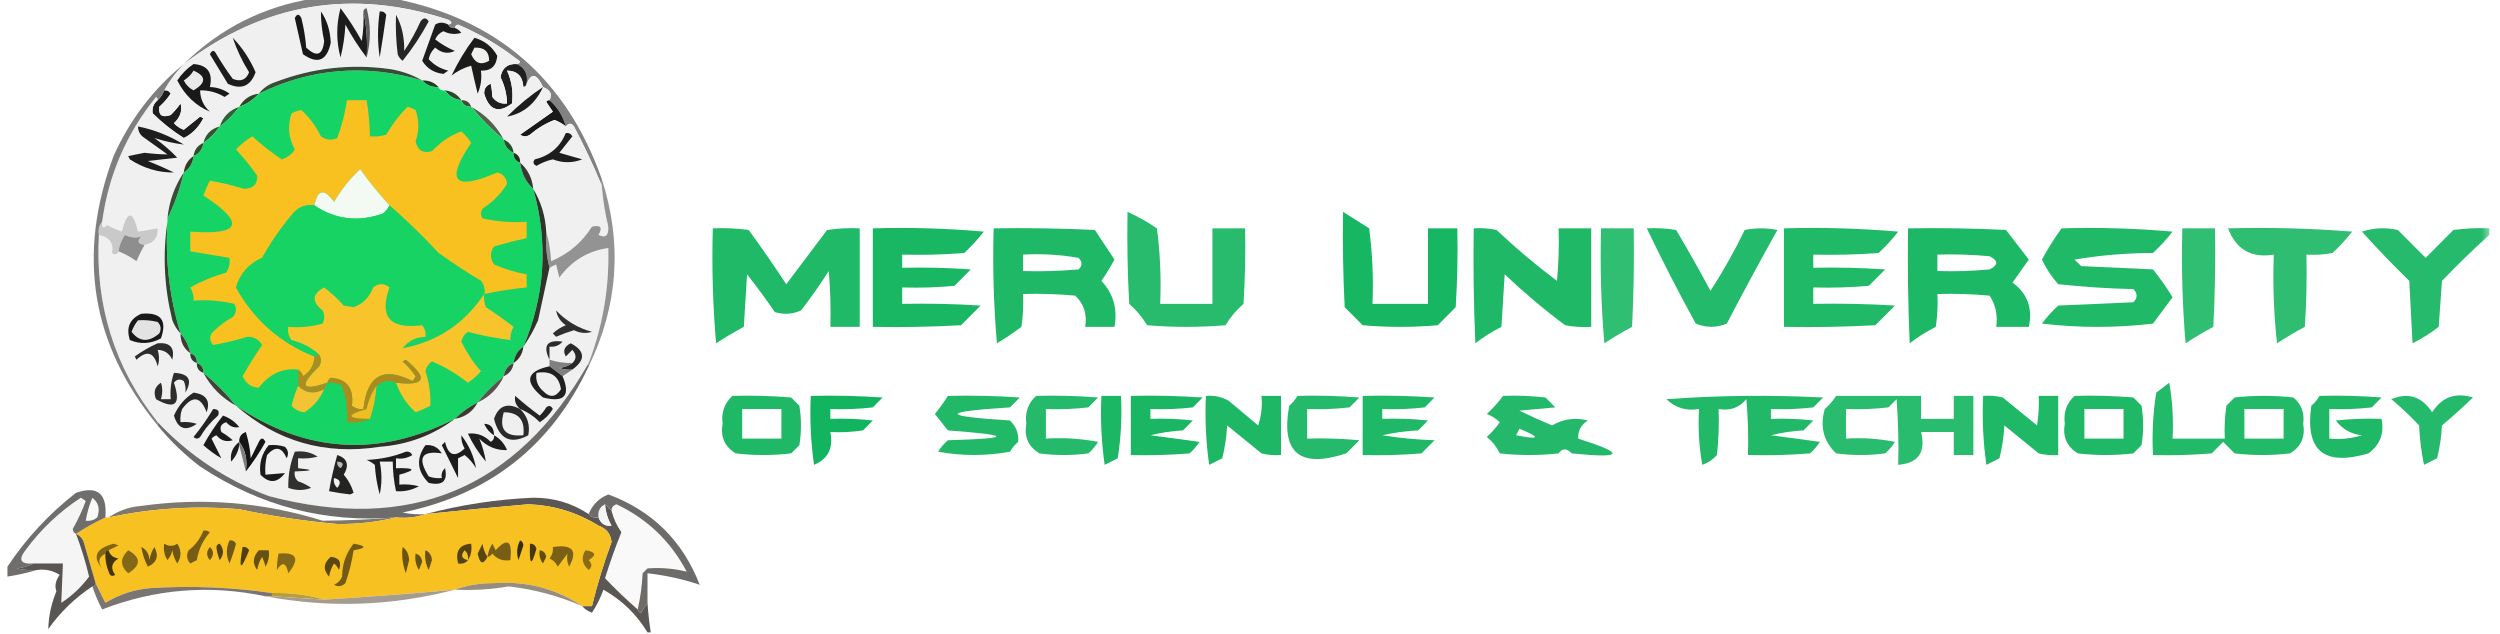 <?xml version="1.0" encoding="UTF-8"?>
<svg xmlns="http://www.w3.org/2000/svg" xmlns:xlink="http://www.w3.org/1999/xlink" width="138px" height="35px" viewBox="0 0 137 35" version="1.1">
<defs>
<filter id="alpha" filterUnits="objectBoundingBox" x="0%" y="0%" width="100%" height="100%">
  <feColorMatrix type="matrix" in="SourceGraphic" values="0 0 0 0 1 0 0 0 0 1 0 0 0 0 1 0 0 0 1 0"/>
</filter>
<mask id="mask0">
  <g filter="url(#alpha)">
<rect x="0" y="0" width="137" height="35" style="fill:rgb(0%,0%,0%);fill-opacity:0.847;stroke:none;"/>
  </g>
</mask>
<clipPath id="clip1">
  <rect x="0" y="0" width="137" height="35"/>
</clipPath>
<g id="surface5" clip-path="url(#clip1)">
<path style=" stroke:none;fill-rule:evenodd;fill:rgb(0.392%,68.627%,32.549%);fill-opacity:1;" d="M 61.738 11.695 C 62.305 11.949 62.848 12.254 63.363 12.605 C 63.543 13.988 63.602 15.379 63.543 16.773 C 64.504 16.773 65.465 16.773 66.426 16.773 C 66.426 15.383 66.426 13.992 66.426 12.605 C 67.027 12.605 67.629 12.605 68.23 12.605 C 68.258 13.996 68.23 15.387 68.141 16.773 C 67.746 17.117 67.414 17.512 67.148 17.953 C 65.707 18.074 64.266 18.074 62.82 17.953 C 62.555 17.512 62.227 17.117 61.832 16.773 C 61.738 15.082 61.711 13.391 61.738 11.695 Z M 61.738 11.695 "/>
</g>
<mask id="mask1">
  <g filter="url(#alpha)">
<rect x="0" y="0" width="137" height="35" style="fill:rgb(0%,0%,0%);fill-opacity:0.914;stroke:none;"/>
  </g>
</mask>
<clipPath id="clip2">
  <rect x="0" y="0" width="137" height="35"/>
</clipPath>
<g id="surface8" clip-path="url(#clip2)">
<path style=" stroke:none;fill-rule:evenodd;fill:rgb(0.392%,68.627%,32.549%);fill-opacity:1;" d="M 73.637 11.695 C 74.113 11.996 74.594 12.301 75.078 12.605 C 75.258 13.988 75.32 15.379 75.262 16.773 C 76.281 16.773 77.305 16.773 78.324 16.773 C 78.324 15.383 78.324 13.992 78.324 12.605 C 78.863 12.605 79.406 12.605 79.945 12.605 C 79.977 14.055 79.945 15.508 79.855 16.957 C 79.527 17.289 79.195 17.621 78.863 17.953 C 77.484 18.074 76.102 18.074 74.719 17.953 C 74.387 17.621 74.059 17.289 73.727 16.957 C 73.637 15.203 73.609 13.449 73.637 11.695 Z M 73.637 11.695 "/>
</g>
<mask id="mask2">
  <g filter="url(#alpha)">
<rect x="0" y="0" width="137" height="35" style="fill:rgb(0%,0%,0%);fill-opacity:0.878;stroke:none;"/>
  </g>
</mask>
<clipPath id="clip3">
  <rect x="0" y="0" width="137" height="35"/>
</clipPath>
<g id="surface11" clip-path="url(#clip3)">
<path style=" stroke:none;fill-rule:evenodd;fill:rgb(0.392%,68.627%,32.549%);fill-opacity:1;" d="M 38.848 12.605 C 39.512 12.574 40.172 12.605 40.828 12.695 C 41.543 13.676 42.234 14.672 42.902 15.688 C 43.652 14.688 44.406 13.691 45.156 12.695 C 45.754 12.605 46.355 12.574 46.957 12.605 C 46.957 14.418 46.957 16.23 46.957 18.043 C 46.418 18.043 45.879 18.043 45.336 18.043 C 45.367 17.016 45.336 15.988 45.246 14.961 C 44.77 15.711 44.258 16.438 43.715 17.137 C 43.242 17.348 42.762 17.375 42.273 17.227 C 41.781 16.516 41.273 15.82 40.738 15.141 C 40.68 16.109 40.621 17.078 40.559 18.043 C 40.035 18.324 39.523 18.625 39.027 18.949 C 38.848 16.84 38.785 14.723 38.848 12.605 Z M 38.848 12.605 "/>
</g>
<mask id="mask3">
  <g filter="url(#alpha)">
<rect x="0" y="0" width="137" height="35" style="fill:rgb(0%,0%,0%);fill-opacity:0.906;stroke:none;"/>
  </g>
</mask>
<clipPath id="clip4">
  <rect x="0" y="0" width="137" height="35"/>
</clipPath>
<g id="surface14" clip-path="url(#clip4)">
<path style=" stroke:none;fill-rule:evenodd;fill:rgb(0.392%,68.627%,32.549%);fill-opacity:1;" d="M 47.68 12.605 C 49.727 12.543 51.77 12.605 53.809 12.785 C 53.48 13.207 53.121 13.598 52.727 13.965 C 51.586 14.055 50.445 14.086 49.301 14.055 C 49.301 14.297 49.301 14.539 49.301 14.781 C 50.566 14.75 51.828 14.781 53.086 14.871 C 52.785 15.172 52.488 15.477 52.188 15.777 C 51.227 15.867 50.266 15.898 49.301 15.867 C 49.301 16.172 49.301 16.473 49.301 16.773 C 50.746 16.746 52.188 16.773 53.629 16.867 C 53.27 17.227 52.906 17.59 52.547 17.953 C 50.926 18.043 49.305 18.074 47.68 18.043 C 47.68 16.23 47.68 14.418 47.68 12.605 Z M 47.68 12.605 "/>
</g>
<mask id="mask4">
  <g filter="url(#alpha)">
<rect x="0" y="0" width="137" height="35" style="fill:rgb(0%,0%,0%);fill-opacity:0.882;stroke:none;"/>
  </g>
</mask>
<clipPath id="clip5">
  <rect x="0" y="0" width="137" height="35"/>
</clipPath>
<g id="surface17" clip-path="url(#clip5)">
<path style=" stroke:none;fill-rule:evenodd;fill:rgb(0.392%,68.627%,32.549%);fill-opacity:1;" d="M 54.348 12.605 C 56.215 12.574 58.074 12.605 59.938 12.695 C 60.301 13.242 60.66 13.785 61.02 14.328 C 60.801 14.73 60.562 15.125 60.297 15.504 C 60.961 16.207 61.199 17.055 61.02 18.043 C 60.477 18.043 59.938 18.043 59.398 18.043 C 59.52 17.355 59.34 16.781 58.855 16.32 C 57.895 16.23 56.934 16.199 55.973 16.23 C 56 16.84 55.973 17.441 55.883 18.043 C 55.445 18.367 54.996 18.672 54.531 18.949 C 54.348 16.84 54.289 14.723 54.348 12.605 Z M 55.973 14.055 C 57 13.996 58.023 14.055 59.035 14.234 C 59.254 14.457 59.254 14.668 59.035 14.871 C 58.016 14.961 56.996 14.992 55.973 14.961 C 55.973 14.66 55.973 14.355 55.973 14.055 Z M 55.973 14.055 "/>
</g>
<mask id="mask5">
  <g filter="url(#alpha)">
<rect x="0" y="0" width="137" height="35" style="fill:rgb(0%,0%,0%);fill-opacity:0.882;stroke:none;"/>
  </g>
</mask>
<clipPath id="clip6">
  <rect x="0" y="0" width="137" height="35"/>
</clipPath>
<g id="surface20" clip-path="url(#clip6)">
<path style=" stroke:none;fill-rule:evenodd;fill:rgb(0.392%,68.627%,32.549%);fill-opacity:1;" d="M 80.848 12.605 C 81.273 12.574 81.695 12.605 82.109 12.695 C 83.172 13.695 84.281 14.633 85.445 15.504 C 85.535 14.539 85.566 13.574 85.535 12.605 C 86.137 12.605 86.738 12.605 87.336 12.605 C 87.336 14.418 87.336 16.23 87.336 18.043 C 86.852 18.074 86.371 18.043 85.895 17.953 C 84.73 17.086 83.621 16.148 82.559 15.141 C 82.5 16.109 82.441 17.078 82.379 18.043 C 81.871 18.301 81.387 18.602 80.938 18.949 C 80.848 16.836 80.816 14.719 80.848 12.605 Z M 80.848 12.605 "/>
</g>
<mask id="mask6">
  <g filter="url(#alpha)">
<rect x="0" y="0" width="137" height="35" style="fill:rgb(0%,0%,0%);fill-opacity:0.816;stroke:none;"/>
  </g>
</mask>
<clipPath id="clip7">
  <rect x="0" y="0" width="137" height="35"/>
</clipPath>
<g id="surface23" clip-path="url(#clip7)">
<path style=" stroke:none;fill-rule:evenodd;fill:rgb(0.392%,68.627%,32.549%);fill-opacity:1;" d="M 87.879 12.605 C 88.48 12.605 89.082 12.605 89.68 12.605 C 89.711 14.418 89.68 16.23 89.59 18.043 C 89.066 18.324 88.555 18.625 88.059 18.949 C 87.879 16.84 87.82 14.723 87.879 12.605 Z M 87.879 12.605 "/>
</g>
<mask id="mask7">
  <g filter="url(#alpha)">
<rect x="0" y="0" width="137" height="35" style="fill:rgb(0%,0%,0%);fill-opacity:0.863;stroke:none;"/>
  </g>
</mask>
<clipPath id="clip8">
  <rect x="0" y="0" width="137" height="35"/>
</clipPath>
<g id="surface26" clip-path="url(#clip8)">
<path style=" stroke:none;fill-rule:evenodd;fill:rgb(0.392%,68.627%,32.549%);fill-opacity:1;" d="M 90.402 12.605 C 90.945 12.574 91.488 12.605 92.023 12.695 C 92.68 13.797 93.309 14.918 93.918 16.051 C 94.617 14.977 95.246 13.855 95.809 12.695 C 96.41 12.574 97.012 12.574 97.613 12.695 C 96.656 14.402 95.727 16.125 94.82 17.863 C 94.254 18.098 93.684 18.098 93.105 17.863 C 92.152 16.129 91.254 14.375 90.402 12.605 Z M 90.402 12.605 "/>
</g>
<mask id="mask8">
  <g filter="url(#alpha)">
<rect x="0" y="0" width="137" height="35" style="fill:rgb(0%,0%,0%);fill-opacity:0.878;stroke:none;"/>
  </g>
</mask>
<clipPath id="clip9">
  <rect x="0" y="0" width="137" height="35"/>
</clipPath>
<g id="surface29" clip-path="url(#clip9)">
<path style=" stroke:none;fill-rule:evenodd;fill:rgb(0.392%,68.627%,32.549%);fill-opacity:1;" d="M 97.973 12.605 C 100.078 12.543 102.184 12.605 104.281 12.785 C 103.953 13.207 103.594 13.598 103.199 13.965 C 102 14.055 100.797 14.086 99.594 14.055 C 99.594 14.297 99.594 14.539 99.594 14.781 C 100.918 14.75 102.242 14.781 103.562 14.871 C 103.262 15.172 102.961 15.477 102.66 15.777 C 101.641 15.867 100.617 15.898 99.594 15.867 C 99.594 16.172 99.594 16.473 99.594 16.773 C 101.098 16.746 102.602 16.773 104.102 16.867 C 103.742 17.227 103.383 17.59 103.02 17.953 C 101.34 18.043 99.656 18.074 97.973 18.043 C 97.973 16.23 97.973 14.418 97.973 12.605 Z M 97.973 12.605 "/>
</g>
<mask id="mask9">
  <g filter="url(#alpha)">
<rect x="0" y="0" width="137" height="35" style="fill:rgb(0%,0%,0%);fill-opacity:0.89;stroke:none;"/>
  </g>
</mask>
<clipPath id="clip10">
  <rect x="0" y="0" width="137" height="35"/>
</clipPath>
<g id="surface32" clip-path="url(#clip10)">
<path style=" stroke:none;fill-rule:evenodd;fill:rgb(0.392%,68.627%,32.549%);fill-opacity:1;" d="M 104.824 12.605 C 106.625 12.574 108.43 12.605 110.23 12.695 C 110.652 13.238 111.07 13.781 111.492 14.328 C 111.191 14.75 110.891 15.172 110.59 15.598 C 111.414 16.199 111.715 17.016 111.492 18.043 C 110.891 18.043 110.289 18.043 109.691 18.043 C 109.781 17.406 109.66 16.832 109.328 16.32 C 108.371 16.23 107.41 16.199 106.445 16.23 C 106.477 16.84 106.445 17.441 106.355 18.043 C 105.844 18.301 105.363 18.602 104.914 18.949 C 104.824 16.836 104.793 14.719 104.824 12.605 Z M 106.445 14.055 C 107.41 14.023 108.371 14.055 109.328 14.145 C 109.809 14.387 109.809 14.629 109.328 14.871 C 108.371 14.961 107.41 14.992 106.445 14.961 C 106.445 14.66 106.445 14.355 106.445 14.055 Z M 106.445 14.055 "/>
</g>
<mask id="mask10">
  <g filter="url(#alpha)">
<rect x="0" y="0" width="137" height="35" style="fill:rgb(0%,0%,0%);fill-opacity:0.878;stroke:none;"/>
  </g>
</mask>
<clipPath id="clip11">
  <rect x="0" y="0" width="137" height="35"/>
</clipPath>
<g id="surface35" clip-path="url(#clip11)">
<path style=" stroke:none;fill-rule:evenodd;fill:rgb(0.392%,68.627%,32.549%);fill-opacity:1;" d="M 113.297 12.605 C 115.344 12.543 117.387 12.605 119.426 12.785 C 119.098 13.207 118.738 13.598 118.344 13.965 C 116.871 13.969 115.43 14.09 114.016 14.328 C 114.137 14.449 114.258 14.566 114.379 14.688 C 115.699 14.75 117.02 14.809 118.344 14.871 C 118.738 15.359 119.098 15.871 119.426 16.41 C 119.062 16.895 118.703 17.379 118.344 17.863 C 116.301 18.105 114.258 18.105 112.215 17.863 C 112.48 17.504 112.781 17.172 113.113 16.867 C 114.496 16.805 115.879 16.746 117.262 16.684 C 117.5 16.441 117.5 16.199 117.262 15.957 C 115.875 15.93 114.492 15.836 113.113 15.688 C 112.746 15.277 112.445 14.824 112.215 14.328 C 112.539 13.727 112.902 13.152 113.297 12.605 Z M 113.297 12.605 "/>
</g>
<mask id="mask11">
  <g filter="url(#alpha)">
<rect x="0" y="0" width="137" height="35" style="fill:rgb(0%,0%,0%);fill-opacity:0.816;stroke:none;"/>
  </g>
</mask>
<clipPath id="clip12">
  <rect x="0" y="0" width="137" height="35"/>
</clipPath>
<g id="surface38" clip-path="url(#clip12)">
<path style=" stroke:none;fill-rule:evenodd;fill:rgb(0.392%,68.627%,32.549%);fill-opacity:1;" d="M 119.965 12.605 C 120.566 12.605 121.168 12.605 121.77 12.605 C 121.797 14.418 121.77 16.23 121.676 18.043 C 121.152 18.324 120.641 18.625 120.145 18.949 C 119.965 16.84 119.906 14.723 119.965 12.605 Z M 119.965 12.605 "/>
</g>
<mask id="mask12">
  <g filter="url(#alpha)">
<rect x="0" y="0" width="137" height="35" style="fill:rgb(0%,0%,0%);fill-opacity:0.824;stroke:none;"/>
  </g>
</mask>
<clipPath id="clip13">
  <rect x="0" y="0" width="137" height="35"/>
</clipPath>
<g id="surface41" clip-path="url(#clip13)">
<path style=" stroke:none;fill-rule:evenodd;fill:rgb(0.392%,68.627%,32.549%);fill-opacity:1;" d="M 122.488 12.605 C 124.773 12.543 127.059 12.605 129.34 12.785 C 129.012 13.207 128.652 13.598 128.258 13.965 C 127.781 14.055 127.301 14.086 126.816 14.055 C 126.844 15.387 126.816 16.715 126.727 18.043 C 126.199 18.324 125.688 18.625 125.191 18.949 C 125.012 17.324 124.953 15.691 125.012 14.055 C 123.773 14.258 122.934 13.777 122.488 12.605 Z M 122.488 12.605 "/>
</g>
<mask id="mask13">
  <g filter="url(#alpha)">
<rect x="0" y="0" width="137" height="35" style="fill:rgb(0%,0%,0%);fill-opacity:0.855;stroke:none;"/>
  </g>
</mask>
<clipPath id="clip14">
  <rect x="0" y="0" width="137" height="35"/>
</clipPath>
<g id="surface44" clip-path="url(#clip14)">
<path style=" stroke:none;fill-rule:evenodd;fill:rgb(0.392%,68.627%,32.549%);fill-opacity:1;" d="M 136.91 12.605 C 136.91 12.723 136.91 12.844 136.91 12.965 C 136.016 13.777 135.145 14.621 134.297 15.504 C 134.234 16.352 134.176 17.199 134.117 18.043 C 133.664 18.391 133.184 18.695 132.672 18.949 C 132.613 17.801 132.555 16.652 132.492 15.504 C 131.59 14.625 130.719 13.719 129.879 12.785 C 130.531 12.574 131.195 12.543 131.863 12.695 C 132.375 13.207 132.883 13.723 133.395 14.234 C 133.906 13.723 134.418 13.207 134.926 12.695 C 135.586 12.605 136.246 12.574 136.91 12.605 Z M 136.91 12.605 "/>
</g>
<mask id="mask14">
  <g filter="url(#alpha)">
<rect x="0" y="0" width="137" height="35" style="fill:rgb(0%,0%,0%);fill-opacity:0.867;stroke:none;"/>
  </g>
</mask>
<clipPath id="clip15">
  <rect x="0" y="0" width="137" height="35"/>
</clipPath>
<g id="surface47" clip-path="url(#clip15)">
<path style=" stroke:none;fill-rule:evenodd;fill:rgb(0%,68.235%,32.157%);fill-opacity:1;" d="M 119.242 21.125 C 119.422 22.121 119.48 23.148 119.426 24.211 C 120.387 24.211 121.348 24.211 122.309 24.211 C 122.277 23.602 122.309 22.996 122.398 22.395 C 122.551 22.246 122.699 22.094 122.848 21.941 C 123.93 21.82 125.012 21.82 126.094 21.941 C 126.539 22.312 126.719 22.797 126.637 23.395 C 126.762 24.105 126.523 24.652 125.914 25.027 C 124.891 25.148 123.871 25.148 122.848 25.027 C 122.641 24.812 122.43 24.602 122.219 24.391 C 122.008 24.602 121.797 24.812 121.586 25.027 C 120.508 25.117 119.426 25.148 118.344 25.117 C 118.285 23.961 118.344 22.812 118.523 21.672 C 118.777 21.484 119.016 21.305 119.242 21.125 Z M 123.391 22.578 C 124.109 22.578 124.832 22.578 125.555 22.578 C 125.555 23.121 125.555 23.664 125.555 24.211 C 124.832 24.211 124.109 24.211 123.391 24.211 C 123.391 23.664 123.391 23.121 123.391 22.578 Z M 123.391 22.578 "/>
</g>
<mask id="mask15">
  <g filter="url(#alpha)">
<rect x="0" y="0" width="137" height="35" style="fill:rgb(0%,0%,0%);fill-opacity:0.882;stroke:none;"/>
  </g>
</mask>
<clipPath id="clip16">
  <rect x="0" y="0" width="137" height="35"/>
</clipPath>
<g id="surface50" clip-path="url(#clip16)">
<path style=" stroke:none;fill-rule:evenodd;fill:rgb(0%,68.235%,32.157%);fill-opacity:1;" d="M 39.93 21.852 C 41.012 21.82 42.094 21.852 43.172 21.941 C 43.324 22.094 43.473 22.246 43.625 22.395 C 43.742 23.121 43.742 23.848 43.625 24.574 C 43.473 24.723 43.324 24.875 43.172 25.027 C 42.152 25.148 41.129 25.148 40.109 25.027 C 39.5 24.652 39.258 24.105 39.387 23.395 C 39.305 22.77 39.488 22.258 39.93 21.852 Z M 40.469 22.578 C 41.191 22.578 41.91 22.578 42.633 22.578 C 42.633 23.121 42.633 23.664 42.633 24.211 C 41.91 24.211 41.191 24.211 40.469 24.211 C 40.469 23.664 40.469 23.121 40.469 22.578 Z M 40.469 22.578 "/>
</g>
<mask id="mask16">
  <g filter="url(#alpha)">
<rect x="0" y="0" width="137" height="35" style="fill:rgb(0%,0%,0%);fill-opacity:0.925;stroke:none;"/>
  </g>
</mask>
<clipPath id="clip17">
  <rect x="0" y="0" width="137" height="35"/>
</clipPath>
<g id="surface53" clip-path="url(#clip17)">
<path style=" stroke:none;fill-rule:evenodd;fill:rgb(0%,68.235%,32.157%);fill-opacity:1;" d="M 44.254 21.852 C 45.578 21.82 46.898 21.852 48.219 21.941 C 48.039 22.125 47.859 22.305 47.68 22.488 C 46.902 22.578 46.121 22.609 45.336 22.578 C 45.336 22.758 45.336 22.941 45.336 23.121 C 46.121 23.09 46.902 23.121 47.68 23.211 C 47.5 23.395 47.32 23.574 47.141 23.758 C 46.539 23.848 45.941 23.879 45.336 23.848 C 45.512 24.727 45.215 25.332 44.434 25.66 C 44.254 24.398 44.195 23.129 44.254 21.852 Z M 44.254 21.852 "/>
</g>
<mask id="mask17">
  <g filter="url(#alpha)">
<rect x="0" y="0" width="137" height="35" style="fill:rgb(0%,0%,0%);fill-opacity:0.871;stroke:none;"/>
  </g>
</mask>
<clipPath id="clip18">
  <rect x="0" y="0" width="137" height="35"/>
</clipPath>
<g id="surface56" clip-path="url(#clip18)">
<path style=" stroke:none;fill-rule:evenodd;fill:rgb(0%,68.235%,32.157%);fill-opacity:1;" d="M 51.824 21.852 C 53.148 21.82 54.473 21.852 55.793 21.941 C 55.609 22.125 55.43 22.305 55.25 22.488 C 51.406 22.73 51.406 22.969 55.25 23.211 C 55.594 23.551 55.746 23.941 55.703 24.391 C 55.516 24.547 55.367 24.727 55.25 24.934 C 53.93 25.176 52.605 25.176 51.285 24.934 C 51.43 24.695 51.613 24.484 51.824 24.301 C 55.395 24.203 55.395 24.023 51.824 23.758 C 51.586 23.453 51.344 23.152 51.105 22.852 C 51.367 22.527 51.609 22.195 51.824 21.852 Z M 51.824 21.852 "/>
</g>
<mask id="mask18">
  <g filter="url(#alpha)">
<rect x="0" y="0" width="137" height="35" style="fill:rgb(0%,0%,0%);fill-opacity:0.855;stroke:none;"/>
  </g>
</mask>
<clipPath id="clip19">
  <rect x="0" y="0" width="137" height="35"/>
</clipPath>
<g id="surface59" clip-path="url(#clip19)">
<path style=" stroke:none;fill-rule:evenodd;fill:rgb(0%,68.235%,32.157%);fill-opacity:1;" d="M 56.691 21.852 C 57.836 21.82 58.977 21.852 60.117 21.941 C 59.938 22.125 59.758 22.305 59.578 22.488 C 58.797 22.578 58.016 22.609 57.234 22.578 C 57.234 23.121 57.234 23.664 57.234 24.211 C 58.203 24.148 59.164 24.211 60.117 24.391 C 59.973 24.629 59.789 24.84 59.578 25.027 C 58.676 25.148 57.773 25.148 56.871 25.027 C 56.266 24.652 56.023 24.105 56.152 23.395 C 56.07 22.77 56.25 22.258 56.691 21.852 Z M 56.691 21.852 "/>
</g>
<mask id="mask19">
  <g filter="url(#alpha)">
<rect x="0" y="0" width="137" height="35" style="fill:rgb(0%,0%,0%);fill-opacity:0.894;stroke:none;"/>
  </g>
</mask>
<clipPath id="clip20">
  <rect x="0" y="0" width="137" height="35"/>
</clipPath>
<g id="surface62" clip-path="url(#clip20)">
<path style=" stroke:none;fill-rule:evenodd;fill:rgb(0%,68.235%,32.157%);fill-opacity:1;" d="M 60.297 21.852 C 60.66 21.852 61.02 21.852 61.379 21.852 C 61.438 23.008 61.379 24.156 61.199 25.297 C 60.961 25.418 60.719 25.539 60.477 25.66 C 60.297 24.398 60.238 23.129 60.297 21.852 Z M 60.297 21.852 "/>
</g>
<mask id="mask20">
  <g filter="url(#alpha)">
<rect x="0" y="0" width="137" height="35" style="fill:rgb(0%,0%,0%);fill-opacity:0.898;stroke:none;"/>
  </g>
</mask>
<clipPath id="clip21">
  <rect x="0" y="0" width="137" height="35"/>
</clipPath>
<g id="surface65" clip-path="url(#clip21)">
<path style=" stroke:none;fill-rule:evenodd;fill:rgb(0%,68.235%,32.157%);fill-opacity:1;" d="M 61.922 21.852 C 63.242 21.82 64.566 21.852 65.887 21.941 C 65.707 22.125 65.527 22.305 65.344 22.488 C 64.566 22.578 63.785 22.609 63.004 22.578 C 63.004 22.758 63.004 22.941 63.004 23.121 C 63.785 23.09 64.566 23.121 65.344 23.211 C 65.164 23.395 64.984 23.574 64.805 23.758 C 64.195 23.789 63.594 23.879 63.004 24.027 C 63.902 24.148 64.805 24.27 65.707 24.391 C 65.559 24.629 65.379 24.84 65.164 25.027 C 64.086 25.117 63.004 25.148 61.922 25.117 C 61.922 24.027 61.922 22.941 61.922 21.852 Z M 61.922 21.852 "/>
</g>
<mask id="mask21">
  <g filter="url(#alpha)">
<rect x="0" y="0" width="137" height="35" style="fill:rgb(0%,0%,0%);fill-opacity:0.886;stroke:none;"/>
  </g>
</mask>
<clipPath id="clip22">
  <rect x="0" y="0" width="137" height="35"/>
</clipPath>
<g id="surface68" clip-path="url(#clip22)">
<path style=" stroke:none;fill-rule:evenodd;fill:rgb(0%,68.235%,32.157%);fill-opacity:1;" d="M 66.066 21.852 C 66.516 21.816 66.938 21.906 67.328 22.125 C 67.867 22.578 68.41 23.031 68.949 23.484 C 69.129 22.953 69.188 22.41 69.133 21.852 C 69.492 21.852 69.852 21.852 70.211 21.852 C 70.211 22.941 70.211 24.027 70.211 25.117 C 69.848 25.145 69.488 25.117 69.133 25.027 C 68.5 24.512 67.867 24 67.238 23.484 C 67.207 24.098 67.117 24.703 66.969 25.297 C 66.727 25.418 66.488 25.539 66.246 25.66 C 66.066 24.398 66.008 23.129 66.066 21.852 Z M 66.066 21.852 "/>
</g>
<mask id="mask22">
  <g filter="url(#alpha)">
<rect x="0" y="0" width="137" height="35" style="fill:rgb(0%,0%,0%);fill-opacity:0.855;stroke:none;"/>
  </g>
</mask>
<clipPath id="clip23">
  <rect x="0" y="0" width="137" height="35"/>
</clipPath>
<g id="surface71" clip-path="url(#clip23)">
<path style=" stroke:none;fill-rule:evenodd;fill:rgb(0%,68.235%,32.157%);fill-opacity:1;" d="M 71.113 21.852 C 72.258 21.82 73.398 21.852 74.539 21.941 C 74.359 22.125 74.18 22.305 73.996 22.488 C 73.219 22.578 72.438 22.609 71.656 22.578 C 71.656 23.121 71.656 23.664 71.656 24.211 C 72.617 24.18 73.578 24.211 74.539 24.301 C 74.297 24.543 74.059 24.785 73.816 25.027 C 71.242 25.875 70.191 25 70.664 22.395 C 70.852 22.238 71 22.059 71.113 21.852 Z M 71.113 21.852 "/>
</g>
<mask id="mask23">
  <g filter="url(#alpha)">
<rect x="0" y="0" width="137" height="35" style="fill:rgb(0%,0%,0%);fill-opacity:0.882;stroke:none;"/>
  </g>
</mask>
<clipPath id="clip24">
  <rect x="0" y="0" width="137" height="35"/>
</clipPath>
<g id="surface74" clip-path="url(#clip24)">
<path style=" stroke:none;fill-rule:evenodd;fill:rgb(0%,68.235%,32.157%);fill-opacity:1;" d="M 74.719 21.852 C 76.043 21.82 77.363 21.852 78.684 21.941 C 78.504 22.125 78.324 22.305 78.145 22.488 C 77.363 22.578 76.586 22.609 75.801 22.578 C 75.801 22.758 75.801 22.941 75.801 23.121 C 76.645 23.09 77.484 23.121 78.324 23.211 C 78.145 23.395 77.965 23.574 77.785 23.758 C 77.113 23.789 76.453 23.879 75.801 24.027 C 76.758 24.18 77.719 24.27 78.684 24.301 C 78.445 24.543 78.203 24.785 77.965 25.027 C 76.883 25.117 75.801 25.148 74.719 25.117 C 74.719 24.027 74.719 22.941 74.719 21.852 Z M 74.719 21.852 "/>
</g>
<mask id="mask24">
  <g filter="url(#alpha)">
<rect x="0" y="0" width="137" height="35" style="fill:rgb(0%,0%,0%);fill-opacity:0.859;stroke:none;"/>
  </g>
</mask>
<clipPath id="clip25">
  <rect x="0" y="0" width="137" height="35"/>
</clipPath>
<g id="surface77" clip-path="url(#clip25)">
<path style=" stroke:none;fill-rule:evenodd;fill:rgb(0%,68.235%,32.157%);fill-opacity:1;" d="M 82.469 21.852 C 83.254 21.82 84.035 21.852 84.812 21.941 C 84.992 22.125 85.176 22.305 85.355 22.488 C 84.695 22.547 84.031 22.609 83.371 22.668 C 83.965 22.957 84.566 23.23 85.176 23.484 C 85.785 23.125 86.445 23.031 87.156 23.211 C 86.777 23.441 86.598 23.773 86.617 24.211 C 89.254 25.047 89.137 25.32 86.258 25.027 C 85.984 24.734 85.742 24.734 85.535 25.027 C 84.453 25.148 83.371 25.148 82.289 25.027 C 82.117 24.672 81.879 24.367 81.57 24.121 C 81.844 23.875 82.082 23.602 82.289 23.305 C 82.082 23.105 81.84 22.957 81.57 22.852 C 81.906 22.539 82.207 22.207 82.469 21.852 Z M 83.371 23.664 C 84.57 24.164 84.508 24.285 83.191 24.027 C 83.258 23.906 83.316 23.785 83.371 23.664 Z M 83.371 23.664 "/>
</g>
<mask id="mask25">
  <g filter="url(#alpha)">
<rect x="0" y="0" width="137" height="35" style="fill:rgb(0%,0%,0%);fill-opacity:0.871;stroke:none;"/>
  </g>
</mask>
<clipPath id="clip26">
  <rect x="0" y="0" width="137" height="35"/>
</clipPath>
<g id="surface80" clip-path="url(#clip26)">
<path style=" stroke:none;fill-rule:evenodd;fill:rgb(0%,68.235%,32.157%);fill-opacity:1;" d="M 91.484 22.035 C 94.336 21.824 97.223 21.793 100.137 21.941 C 99.957 22.125 99.777 22.305 99.594 22.488 C 98.816 22.578 98.035 22.609 97.254 22.578 C 97.254 22.758 97.254 22.941 97.254 23.121 C 98.035 23.09 98.816 23.121 99.594 23.211 C 99.414 23.395 99.234 23.574 99.055 23.758 C 98.445 23.789 97.844 23.879 97.254 24.027 C 98.152 24.148 99.055 24.27 99.957 24.391 C 99.809 24.629 99.629 24.84 99.414 25.027 C 98.273 25.117 97.133 25.148 95.988 25.117 C 96.02 24.086 95.988 23.059 95.898 22.035 C 95.504 22.508 94.992 22.691 94.367 22.578 C 94.398 23.426 94.367 24.273 94.277 25.117 C 94.055 25.367 93.785 25.547 93.465 25.66 C 93.285 24.641 93.227 23.613 93.285 22.578 C 92.578 22.695 91.977 22.512 91.484 22.035 Z M 91.484 22.035 "/>
</g>
<mask id="mask26">
  <g filter="url(#alpha)">
<rect x="0" y="0" width="137" height="35" style="fill:rgb(0%,0%,0%);fill-opacity:0.839;stroke:none;"/>
  </g>
</mask>
<clipPath id="clip27">
  <rect x="0" y="0" width="137" height="35"/>
</clipPath>
<g id="surface83" clip-path="url(#clip27)">
<path style=" stroke:none;fill-rule:evenodd;fill:rgb(0%,68.235%,32.157%);fill-opacity:1;" d="M 100.855 21.852 C 102.418 21.852 103.98 21.852 105.543 21.852 C 105.543 22.277 105.543 22.699 105.543 23.121 C 106.145 23.121 106.746 23.121 107.348 23.121 C 107.348 22.699 107.348 22.277 107.348 21.852 C 107.707 21.852 108.066 21.852 108.43 21.852 C 108.43 22.941 108.43 24.027 108.43 25.117 C 108.066 25.117 107.707 25.117 107.348 25.117 C 107.348 24.695 107.348 24.27 107.348 23.848 C 106.746 23.848 106.145 23.848 105.543 23.848 C 105.816 24.961 105.395 25.566 104.281 25.66 C 104.312 24.449 104.281 23.242 104.191 22.035 C 104.043 22.184 103.891 22.336 103.742 22.488 C 102.961 22.578 102.18 22.609 101.398 22.578 C 101.398 23.121 101.398 23.664 101.398 24.211 C 102.309 24.152 103.207 24.211 104.102 24.391 C 103.957 24.629 103.773 24.84 103.562 25.027 C 102.66 25.148 101.758 25.148 100.855 25.027 C 100.16 24.363 99.949 23.547 100.227 22.578 C 100.473 22.359 100.684 22.117 100.855 21.852 Z M 100.855 21.852 "/>
</g>
<mask id="mask27">
  <g filter="url(#alpha)">
<rect x="0" y="0" width="137" height="35" style="fill:rgb(0%,0%,0%);fill-opacity:0.882;stroke:none;"/>
  </g>
</mask>
<clipPath id="clip28">
  <rect x="0" y="0" width="137" height="35"/>
</clipPath>
<g id="surface86" clip-path="url(#clip28)">
<path style=" stroke:none;fill-rule:evenodd;fill:rgb(0%,68.235%,32.157%);fill-opacity:1;" d="M 108.969 21.852 C 109.336 21.824 109.695 21.852 110.051 21.941 C 110.68 22.457 111.312 22.969 111.945 23.484 C 112.031 22.945 112.062 22.398 112.035 21.852 C 112.395 21.852 112.754 21.852 113.113 21.852 C 113.113 22.941 113.113 24.027 113.113 25.117 C 112.75 25.145 112.391 25.117 112.035 25.027 C 111.402 24.512 110.773 24 110.141 23.484 C 110.109 24.098 110.02 24.703 109.871 25.297 C 109.629 25.418 109.391 25.539 109.148 25.66 C 108.969 24.398 108.91 23.129 108.969 21.852 Z M 108.969 21.852 "/>
</g>
<mask id="mask28">
  <g filter="url(#alpha)">
<rect x="0" y="0" width="137" height="35" style="fill:rgb(0%,0%,0%);fill-opacity:0.882;stroke:none;"/>
  </g>
</mask>
<clipPath id="clip29">
  <rect x="0" y="0" width="137" height="35"/>
</clipPath>
<g id="surface89" clip-path="url(#clip29)">
<path style=" stroke:none;fill-rule:evenodd;fill:rgb(0%,68.235%,32.157%);fill-opacity:1;" d="M 114.016 21.852 C 115.102 21.82 116.18 21.852 117.262 21.941 C 117.41 22.094 117.562 22.246 117.711 22.395 C 117.832 23.121 117.832 23.848 117.711 24.574 C 117.562 24.723 117.41 24.875 117.262 25.027 C 116.238 25.148 115.219 25.148 114.195 25.027 C 113.59 24.652 113.348 24.105 113.477 23.395 C 113.395 22.77 113.574 22.258 114.016 21.852 Z M 114.559 22.578 C 115.277 22.578 116 22.578 116.719 22.578 C 116.719 23.121 116.719 23.664 116.719 24.211 C 116 24.211 115.277 24.211 114.559 24.211 C 114.559 23.664 114.559 23.121 114.559 22.578 Z M 114.559 22.578 "/>
</g>
<mask id="mask29">
  <g filter="url(#alpha)">
<rect x="0" y="0" width="137" height="35" style="fill:rgb(0%,0%,0%);fill-opacity:0.882;stroke:none;"/>
  </g>
</mask>
<clipPath id="clip30">
  <rect x="0" y="0" width="137" height="35"/>
</clipPath>
<g id="surface92" clip-path="url(#clip30)">
<path style=" stroke:none;fill-rule:evenodd;fill:rgb(0%,68.235%,32.157%);fill-opacity:1;" d="M 127.535 21.852 C 128.68 21.82 129.82 21.852 130.961 21.941 C 130.781 22.125 130.602 22.305 130.422 22.488 C 129.641 22.578 128.859 22.609 128.078 22.578 C 128.078 23.121 128.078 23.664 128.078 24.211 C 128.691 24.27 129.289 24.207 129.879 24.027 C 129.277 23.965 128.797 23.691 128.438 23.211 C 129.277 23.121 130.117 23.09 130.961 23.121 C 131.121 23.922 130.879 24.555 130.238 25.027 C 127.781 25.754 126.73 24.879 127.086 22.395 C 127.273 22.238 127.426 22.059 127.535 21.852 Z M 127.535 21.852 "/>
</g>
<mask id="mask30">
  <g filter="url(#alpha)">
<rect x="0" y="0" width="137" height="35" style="fill:rgb(0%,0%,0%);fill-opacity:0.855;stroke:none;"/>
  </g>
</mask>
<clipPath id="clip31">
  <rect x="0" y="0" width="137" height="35"/>
</clipPath>
<g id="surface95" clip-path="url(#clip31)">
<path style=" stroke:none;fill-rule:evenodd;fill:rgb(0%,68.235%,32.157%);fill-opacity:1;" d="M 131.504 22.035 C 132.43 21.645 133.18 21.887 133.754 22.758 C 134.293 21.914 135.043 21.645 136.008 21.941 C 135.453 22.477 134.883 22.992 134.297 23.484 C 134.266 24.098 134.176 24.703 134.027 25.297 C 133.785 25.418 133.543 25.539 133.305 25.66 C 133.156 24.941 133.066 24.219 133.035 23.484 C 132.547 22.965 132.035 22.48 131.504 22.035 Z M 131.504 22.035 "/>
</g>
</defs>
<g id="surface1">
<path style=" stroke:none;fill-rule:evenodd;fill:rgb(51.373%,50.98%,50.98%);fill-opacity:1;" d="M 16.855 -0.09 C 18.297 -0.09 19.738 -0.09 21.18 -0.09 C 26.91 1.02 30.758 4.344 32.719 9.883 C 32.719 10.004 32.719 10.125 32.719 10.246 C 32.266 9.152 31.754 8.066 31.184 6.98 C 31.047 6.781 30.898 6.781 30.734 6.98 C 30.574 6.402 30.273 5.918 29.832 5.531 C 30 5.199 29.879 4.957 29.473 4.805 C 29.133 4.059 28.832 3.996 28.57 4.625 C 28.656 4.105 28.477 3.742 28.031 3.535 C 28.254 3.48 28.254 3.391 28.031 3.266 C 27.039 2.492 25.957 1.859 24.785 1.359 C 24.676 1.383 24.617 1.441 24.605 1.543 C 24.426 1.574 24.309 1.512 24.246 1.359 C 24.469 1.305 24.469 1.215 24.246 1.09 C 18.934 -0.648 14.066 0.168 9.645 3.535 C 11.66 1.555 14.062 0.348 16.855 -0.09 Z M 16.855 -0.09 "/>
<path style=" stroke:none;fill-rule:evenodd;fill:rgb(12.157%,12.157%,12.157%);fill-opacity:1;" d="M 28.031 3.535 C 28.477 3.742 28.656 4.105 28.57 4.625 C 28.562 4.723 28.5 4.785 28.391 4.805 C 28.355 4.211 28.055 3.906 27.488 3.898 C 27.75 4.48 27.84 5.082 27.762 5.711 C 27.016 6.273 26.504 6.09 26.227 5.168 C 26.219 4.895 26.34 4.715 26.59 4.625 C 26.633 4.82 26.664 5.062 26.68 5.352 C 26.879 5.629 27.148 5.75 27.488 5.711 C 27.477 5.203 27.355 4.719 27.129 4.262 C 27.215 3.75 27.516 3.508 28.031 3.535 Z M 28.031 3.535 "/>
<path style=" stroke:none;fill-rule:evenodd;fill:rgb(9.804%,9.804%,9.804%);fill-opacity:1;" d="M 29.832 5.531 C 30.273 5.918 30.574 6.402 30.734 6.98 C 30.551 6.828 30.34 6.707 30.105 6.621 C 29.609 6.816 29.156 7.09 28.754 7.434 C 28.57 7.555 28.391 7.555 28.211 7.434 C 28.812 7.012 29.414 6.59 30.016 6.164 C 29.895 5.984 29.773 5.805 29.652 5.621 C 29.695 5.551 29.754 5.52 29.832 5.531 Z M 29.832 5.531 "/>
<path style=" stroke:none;fill-rule:evenodd;fill:rgb(11.373%,11.373%,11.373%);fill-opacity:1;" d="M 8.562 4.988 C 8.719 4.965 8.84 5.023 8.922 5.168 C 8.746 5.438 8.535 5.68 8.293 5.895 C 8.238 6.363 8.449 6.516 8.922 6.348 C 9.125 6.152 9.305 5.941 9.465 5.711 C 9.574 6.109 9.453 6.473 9.102 6.801 C 9.254 6.965 9.434 7.086 9.645 7.164 C 9.945 6.922 10.246 6.68 10.547 6.438 C 10.605 6.469 10.664 6.5 10.727 6.527 C 10.453 7.043 10.094 7.406 9.645 7.617 C 9.023 7.23 8.453 6.773 7.93 6.258 C 7.879 5.973 7.969 5.73 8.203 5.531 C 8.363 5.387 8.484 5.207 8.562 4.988 Z M 8.562 4.988 "/>
<path style=" stroke:none;fill-rule:evenodd;fill:rgb(94.51%,94.118%,94.118%);fill-opacity:1;" d="M 24.246 1.359 C 23.98 1.215 23.742 1.215 23.523 1.359 C 23.285 2.027 23.043 2.691 22.805 3.355 C 23.062 3.777 23.453 4.02 23.977 4.082 C 24.066 4.02 24.156 3.961 24.246 3.898 C 23.812 3.793 23.453 3.582 23.164 3.266 C 23.215 3.012 23.336 2.801 23.523 2.629 C 23.867 2.93 24.23 2.992 24.605 2.812 C 24.219 2.645 23.855 2.434 23.523 2.176 C 23.613 1.965 23.766 1.816 23.977 1.723 C 24.297 1.887 24.629 1.918 24.965 1.812 C 24.867 1.684 24.75 1.594 24.605 1.543 C 24.617 1.441 24.676 1.383 24.785 1.359 C 25.957 1.859 27.039 2.492 28.031 3.266 C 28.254 3.391 28.254 3.48 28.031 3.535 C 27.516 3.508 27.215 3.75 27.129 4.262 C 27.355 4.719 27.477 5.203 27.488 5.711 C 27.148 5.75 26.879 5.629 26.68 5.352 C 26.664 5.062 26.633 4.82 26.59 4.625 C 26.34 4.715 26.219 4.895 26.227 5.168 C 26.504 6.09 27.016 6.273 27.762 5.711 C 27.84 5.082 27.75 4.48 27.488 3.898 C 28.055 3.906 28.355 4.211 28.391 4.805 C 28.5 4.785 28.562 4.723 28.57 4.625 C 28.832 3.996 29.133 4.059 29.473 4.805 C 29.879 4.957 30 5.199 29.832 5.531 C 29.754 5.52 29.695 5.551 29.652 5.621 C 29.773 5.805 29.895 5.984 30.016 6.164 C 29.414 6.59 28.812 7.012 28.211 7.434 C 28.391 7.555 28.57 7.555 28.754 7.434 C 29.156 7.09 29.609 6.816 30.105 6.621 C 30.34 6.707 30.551 6.828 30.734 6.98 C 30.898 6.781 31.047 6.781 31.184 6.98 C 31.754 8.066 32.266 9.152 32.719 10.246 C 32.777 11.008 32.898 11.766 33.078 12.512 C 33.102 13.008 32.922 13.16 32.539 12.965 C 32.781 12.551 32.66 12.402 32.176 12.512 C 31.625 13.383 30.875 14.016 29.922 14.418 C 29.891 13.836 29.801 13.293 29.652 12.785 C 29.605 11.922 29.363 11.137 28.934 10.426 C 28.879 9.836 28.641 9.355 28.211 8.977 C 28.223 8.699 28.105 8.52 27.852 8.434 C 27.809 8.086 27.629 7.844 27.309 7.707 C 26.891 6.922 26.289 6.316 25.508 5.895 C 25.422 5.641 25.242 5.52 24.965 5.531 C 24.758 5.215 24.457 5.031 24.066 4.988 C 23.887 5.02 23.766 4.957 23.703 4.805 C 23.473 4.547 23.172 4.426 22.805 4.441 C 22.262 4.125 21.66 3.91 21 3.809 C 18.828 3.512 16.723 3.754 14.691 4.535 C 14.316 4.66 14.016 4.871 13.789 5.168 C 13.305 5.23 12.941 5.473 12.707 5.895 C 12.168 6.074 11.809 6.438 11.629 6.98 C 11.145 7.102 10.848 7.406 10.727 7.887 C 10.406 8.027 10.227 8.27 10.184 8.613 C 9.871 8.824 9.688 9.125 9.645 9.52 C 9.133 10.277 8.832 11.121 8.742 12.059 C 8.742 12.121 8.742 12.18 8.742 12.242 C 8.473 14.043 8.562 15.859 9.012 17.68 C 9.121 17.965 9.273 18.207 9.465 18.406 C 9.457 18.875 9.637 19.238 10.004 19.496 C 9.992 19.773 10.113 19.953 10.363 20.039 C 10.352 20.316 10.473 20.496 10.727 20.582 C 11.145 21.367 11.746 21.973 12.527 22.395 C 14.801 24.375 17.445 25.133 20.461 24.664 C 22.008 24.547 23.391 24.031 24.605 23.121 C 25.18 23.027 25.598 22.727 25.867 22.215 C 26.527 21.914 27.008 21.43 27.309 20.766 C 27.629 20.625 27.809 20.383 27.852 20.039 C 28.168 19.828 28.348 19.527 28.391 19.133 C 28.703 18.688 28.973 18.207 29.203 17.68 C 29.418 16.691 29.629 15.723 29.832 14.781 C 29.949 14.727 30.07 14.664 30.195 14.598 C 30.254 14.84 30.312 15.082 30.375 15.324 C 31.055 14.395 31.957 13.852 33.078 13.691 C 33.137 15.883 32.773 18 31.996 20.039 C 28.008 26.992 22.121 29.438 14.332 27.383 C 11.969 26.488 9.926 25.125 8.203 23.305 C 5.824 20.297 4.742 16.852 4.957 12.965 C 5.551 13.102 5.789 13.434 5.68 13.965 C 5.848 14.09 5.969 14.059 6.039 13.875 C 6.387 14.008 6.715 14.188 7.031 14.418 C 7.172 14.102 7.32 13.797 7.48 13.512 C 7.984 13.426 8.227 13.125 8.203 12.605 C 7.84 12.664 7.48 12.723 7.121 12.785 C 6.836 11.594 6.535 11.594 6.219 12.785 C 5.938 12.68 5.668 12.559 5.406 12.422 C 5.207 12.641 5.117 12.582 5.137 12.242 C 5.488 9.664 6.48 7.363 8.113 5.352 C 8.184 5.391 8.215 5.453 8.203 5.531 C 7.969 5.73 7.879 5.973 7.93 6.258 C 8.453 6.773 9.023 7.23 9.645 7.617 C 10.094 7.406 10.453 7.043 10.727 6.527 C 10.664 6.5 10.605 6.469 10.547 6.438 C 10.246 6.68 9.945 6.922 9.645 7.164 C 9.434 7.086 9.254 6.965 9.102 6.801 C 9.453 6.473 9.574 6.109 9.465 5.711 C 9.305 5.941 9.125 6.152 8.922 6.348 C 8.449 6.516 8.238 6.363 8.293 5.895 C 8.535 5.68 8.746 5.438 8.922 5.168 C 8.84 5.023 8.719 4.965 8.562 4.988 C 8.848 4.457 9.211 3.973 9.645 3.535 C 14.066 0.168 18.934 -0.648 24.246 1.09 C 24.469 1.215 24.469 1.305 24.246 1.359 Z M 24.246 1.359 "/>
<path style=" stroke:none;fill-rule:evenodd;fill:rgb(20.392%,32.941%,19.216%);fill-opacity:1;" d="M 11.629 6.98 C 11.387 7.344 11.086 7.648 10.727 7.887 C 10.848 7.406 11.145 7.102 11.629 6.98 Z M 11.629 6.98 "/>
<path style=" stroke:none;fill-rule:evenodd;fill:rgb(11.765%,11.373%,11.373%);fill-opacity:1;" d="M 7.121 6.98 C 8.023 7.164 8.863 7.496 9.645 7.98 C 9.086 7.91 8.547 7.789 8.023 7.617 C 8.477 7.938 8.898 8.301 9.285 8.703 C 8.742 8.766 8.203 8.824 7.66 8.887 C 8.152 9.082 8.633 9.293 9.102 9.52 C 8.25 9.535 7.438 9.293 6.668 8.797 C 6.641 8.734 6.609 8.676 6.578 8.613 C 6.879 8.555 7.18 8.492 7.48 8.434 C 7.914 8.488 8.336 8.52 8.742 8.523 C 8.32 8.223 7.902 7.918 7.48 7.617 C 7.242 7.469 7.121 7.258 7.121 6.98 Z M 7.121 6.98 "/>
<path style=" stroke:none;fill-rule:evenodd;fill:rgb(18.431%,37.647%,21.569%);fill-opacity:1;" d="M 12.707 5.895 C 12.406 6.316 12.047 6.68 11.629 6.98 C 11.809 6.438 12.168 6.074 12.707 5.895 Z M 12.707 5.895 "/>
<path style=" stroke:none;fill-rule:evenodd;fill:rgb(32.157%,38.431%,29.412%);fill-opacity:1;" d="M 25.508 5.895 C 26.289 6.316 26.891 6.922 27.309 7.707 C 26.648 7.164 26.047 6.559 25.508 5.895 Z M 25.508 5.895 "/>
<path style=" stroke:none;fill-rule:evenodd;fill:rgb(10.98%,10.98%,10.588%);fill-opacity:1;" d="M 29.473 4.805 C 29.047 5.727 28.387 6.27 27.488 6.438 C 28.102 5.82 28.762 5.277 29.473 4.805 Z M 29.473 4.805 "/>
<path style=" stroke:none;fill-rule:evenodd;fill:rgb(27.059%,29.412%,23.922%);fill-opacity:1;" d="M 24.965 5.531 C 25.242 5.52 25.422 5.641 25.508 5.895 C 25.23 5.906 25.051 5.785 24.965 5.531 Z M 24.965 5.531 "/>
<path style=" stroke:none;fill-rule:evenodd;fill:rgb(18.039%,27.059%,16.471%);fill-opacity:1;" d="M 13.789 5.168 C 13.492 5.5 13.133 5.742 12.707 5.895 C 12.941 5.473 13.305 5.23 13.789 5.168 Z M 13.789 5.168 "/>
<path style=" stroke:none;fill-rule:evenodd;fill:rgb(18.039%,27.451%,17.647%);fill-opacity:1;" d="M 24.066 4.988 C 24.457 5.031 24.758 5.215 24.965 5.531 C 24.574 5.484 24.273 5.305 24.066 4.988 Z M 24.066 4.988 "/>
<path style=" stroke:none;fill-rule:evenodd;fill:rgb(12.941%,22.745%,13.333%);fill-opacity:1;" d="M 22.805 4.441 C 23.172 4.426 23.473 4.547 23.703 4.805 C 23.336 4.824 23.035 4.703 22.805 4.441 Z M 22.805 4.441 "/>
<path style=" stroke:none;fill-rule:evenodd;fill:rgb(8.627%,82.745%,39.608%);fill-opacity:1;" d="M 22.805 4.441 C 23.035 4.703 23.336 4.824 23.703 4.805 C 23.766 4.957 23.887 5.02 24.066 4.988 C 24.273 5.305 24.574 5.484 24.965 5.531 C 25.051 5.785 25.23 5.906 25.508 5.895 C 26.047 6.559 26.648 7.164 27.309 7.707 C 27.352 8.051 27.531 8.293 27.852 8.434 C 27.836 8.711 27.957 8.891 28.211 8.977 C 28.281 9.562 28.523 10.043 28.934 10.426 C 29.77 13.395 29.59 16.297 28.391 19.133 C 28.074 19.344 27.895 19.645 27.852 20.039 C 27.531 20.176 27.352 20.418 27.309 20.766 C 26.77 21.188 26.289 21.672 25.867 22.215 C 25.395 22.449 24.977 22.75 24.605 23.121 C 20.426 25.254 16.398 25.012 12.527 22.395 C 11.988 21.73 11.387 21.125 10.727 20.582 C 10.738 20.305 10.617 20.125 10.363 20.039 C 10.379 19.762 10.258 19.582 10.004 19.496 C 9.914 19.074 9.734 18.711 9.465 18.406 C 8.852 16.402 8.613 14.348 8.742 12.242 C 8.742 12.18 8.742 12.121 8.742 12.059 C 9.141 11.258 9.438 10.414 9.645 9.52 C 9.961 9.309 10.141 9.008 10.184 8.613 C 10.504 8.477 10.684 8.234 10.727 7.887 C 11.086 7.648 11.387 7.344 11.629 6.98 C 12.047 6.68 12.406 6.316 12.707 5.895 C 13.133 5.742 13.492 5.5 13.789 5.168 C 16.691 3.758 19.695 3.516 22.805 4.441 Z M 22.805 4.441 "/>
<path style=" stroke:none;fill-rule:evenodd;fill:rgb(97.255%,75.686%,12.549%);fill-opacity:1;" d="M 26.227 16.23 C 26.277 15.961 26.215 15.723 26.047 15.504 C 25.242 15.027 24.461 14.512 23.703 13.965 C 22.812 13.016 21.914 12.141 21 11.336 C 20.418 10.699 19.875 10.035 19.379 9.34 C 18.812 9.871 18.332 10.477 17.938 11.152 C 17.398 10.391 17.035 10.449 16.855 11.336 C 16.328 11.27 15.906 11.453 15.594 11.879 C 14.977 12.617 14.434 13.406 13.969 14.234 C 13.234 14.555 12.754 15.098 12.527 15.867 C 13.527 17.66 14.969 18.93 16.855 19.676 C 16.844 20.145 16.633 20.508 16.223 20.766 C 16.172 20.598 16.082 20.477 15.953 20.402 C 15.094 20.305 14.371 20.641 13.789 21.398 C 13.383 21.391 13.082 21.18 12.891 20.766 C 13.227 20.176 13.586 19.602 13.969 19.043 C 13.785 18.734 13.516 18.582 13.16 18.59 C 12.52 18.785 11.891 18.934 11.266 19.043 C 11.082 18.852 11.055 18.641 11.176 18.406 C 11.52 18.039 11.91 17.738 12.348 17.5 C 12.547 17.277 12.578 17.035 12.438 16.773 C 11.707 16.602 10.953 16.539 10.184 16.594 C 10.199 16.332 10.141 16.094 10.004 15.867 C 10.629 15.516 11.289 15.242 11.988 15.051 C 12.145 14.805 12.207 14.535 12.168 14.234 C 11.445 14.113 10.727 13.992 10.004 13.875 C 10.004 13.512 10.004 13.148 10.004 12.785 C 12.824 12.988 13.062 12.324 10.727 10.789 C 10.828 10.508 10.949 10.234 11.086 9.973 C 11.711 10.082 12.34 10.23 12.98 10.426 C 13.48 10.406 13.719 10.164 13.699 9.703 C 13.344 9.191 12.953 8.707 12.527 8.25 C 12.789 7.969 13.09 7.727 13.43 7.527 C 13.938 7.992 14.48 8.414 15.051 8.797 C 15.363 8.699 15.605 8.52 15.773 8.25 C 15.422 7.605 15.363 6.941 15.594 6.258 C 15.762 6.168 15.945 6.109 16.133 6.074 C 16.578 6.48 16.938 6.965 17.215 7.527 C 17.5 7.73 17.801 7.762 18.117 7.617 C 18.367 6.941 18.547 6.246 18.656 5.531 C 19.02 5.531 19.379 5.531 19.738 5.531 C 19.848 6.191 19.91 6.855 19.918 7.527 C 20.227 7.555 20.527 7.523 20.82 7.434 C 21.148 6.867 21.539 6.352 21.992 5.895 C 22.148 5.938 22.301 5.996 22.441 6.074 C 22.641 6.645 22.641 7.219 22.441 7.797 C 22.551 8.305 22.852 8.488 23.344 8.344 C 23.828 7.832 24.367 7.469 24.965 7.254 C 25.18 7.438 25.359 7.648 25.508 7.887 C 24.074 10.012 24.555 10.559 26.949 9.52 C 27.277 9.602 27.457 9.812 27.488 10.156 C 27.145 10.707 26.695 11.16 26.137 11.516 C 26.02 11.695 26.02 11.879 26.137 12.059 C 26.93 12.234 27.742 12.297 28.57 12.242 C 28.57 12.543 28.57 12.844 28.57 13.148 C 27.969 13.277 27.367 13.43 26.77 13.602 C 26.543 13.93 26.543 14.262 26.77 14.598 C 27.352 14.855 27.953 15.035 28.57 15.141 C 28.57 15.383 28.57 15.625 28.57 15.867 C 27.777 15.945 26.996 16.066 26.227 16.23 Z M 26.227 16.23 "/>
<path style=" stroke:none;fill-rule:evenodd;fill:rgb(10.196%,9.804%,9.804%);fill-opacity:1;" d="M 10.184 3.535 C 10.961 3.594 11.262 4.016 11.086 4.805 C 11.48 4.816 11.844 4.938 12.168 5.168 C 12.078 5.23 11.988 5.289 11.898 5.352 C 11.48 5.102 11.027 4.98 10.547 4.988 C 10.555 5.457 10.734 5.852 11.086 6.164 C 10.305 5.836 9.703 5.262 9.285 4.441 C 9.531 4.07 9.832 3.77 10.184 3.535 Z M 10.184 3.535 "/>
<path style=" stroke:none;fill-rule:evenodd;fill:rgb(91.373%,91.373%,91.373%);fill-opacity:1;" d="M 10.184 3.898 C 10.891 4.207 10.891 4.57 10.184 4.988 C 9.945 4.867 9.766 4.684 9.645 4.441 C 9.871 4.301 10.055 4.117 10.184 3.898 Z M 10.184 3.898 "/>
<path style=" stroke:none;fill-rule:evenodd;fill:rgb(21.176%,29.804%,21.176%);fill-opacity:1;" d="M 22.805 4.441 C 19.695 3.516 16.691 3.758 13.789 5.168 C 14.016 4.871 14.316 4.66 14.691 4.535 C 16.723 3.754 18.828 3.512 21 3.809 C 21.66 3.91 22.262 4.125 22.805 4.441 Z M 22.805 4.441 "/>
<path style=" stroke:none;fill-rule:evenodd;fill:rgb(10.98%,10.98%,10.588%);fill-opacity:1;" d="M 12.348 2.086 C 12.879 2.633 13.297 3.27 13.609 3.988 C 13.332 4.758 12.82 4.973 12.078 4.625 C 11.746 4.082 11.418 3.535 11.086 2.992 C 11.207 2.75 11.328 2.75 11.445 2.992 C 11.727 3.461 12.023 3.914 12.348 4.352 C 12.785 4.531 13.086 4.41 13.25 3.988 C 12.871 3.383 12.57 2.746 12.348 2.086 Z M 12.348 2.086 "/>
<path style=" stroke:none;fill-rule:evenodd;fill:rgb(10.588%,10.588%,10.196%);fill-opacity:1;" d="M 25.688 2.086 C 26.25 2.246 26.672 2.578 26.949 3.082 C 26.898 3.648 26.598 3.922 26.047 3.898 C 26.105 4.34 26.043 4.762 25.867 5.168 C 25.738 4.648 25.621 4.137 25.508 3.625 C 25.098 3.742 24.738 3.922 24.426 4.172 C 24.781 3.426 25.199 2.73 25.688 2.086 Z M 25.688 2.086 "/>
<path style=" stroke:none;fill-rule:evenodd;fill:rgb(94.118%,94.118%,94.118%);fill-opacity:1;" d="M 25.688 2.629 C 26.234 2.605 26.504 2.848 26.5 3.355 C 26.051 3.617 25.719 3.496 25.508 2.992 C 25.574 2.867 25.633 2.746 25.688 2.629 Z M 25.688 2.629 "/>
<path style=" stroke:none;fill-rule:evenodd;fill:rgb(9.804%,9.412%,9.412%);fill-opacity:1;" d="M 17.215 0.633 C 17.551 1.117 17.73 1.691 17.758 2.359 C 17.547 3.352 17.035 3.566 16.223 2.992 C 16.074 2.324 15.922 1.66 15.773 0.996 C 15.895 0.754 16.012 0.754 16.133 0.996 C 16.27 1.531 16.359 2.074 16.402 2.629 C 16.98 3.172 17.309 3.051 17.395 2.266 C 17.277 1.73 17.215 1.184 17.215 0.633 Z M 17.215 0.633 "/>
<path style=" stroke:none;fill-rule:evenodd;fill:rgb(14.51%,14.51%,14.118%);fill-opacity:1;" d="M 21.359 0.816 C 21.68 1.398 21.828 2.062 21.812 2.812 C 22.156 2.297 22.457 1.754 22.715 1.18 C 22.875 0.961 23.023 0.961 23.164 1.18 C 22.746 1.957 22.266 2.684 21.723 3.355 C 21.598 3.258 21.508 3.141 21.453 2.992 C 21.363 2.27 21.332 1.543 21.359 0.816 Z M 21.359 0.816 "/>
<path style=" stroke:none;fill-rule:evenodd;fill:rgb(10.588%,10.588%,10.588%);fill-opacity:1;" d="M 20.461 0.633 C 20.617 0.609 20.738 0.672 20.82 0.816 C 20.711 1.598 20.59 2.387 20.461 3.172 C 20.336 2.336 20.336 1.488 20.461 0.633 Z M 20.461 0.633 "/>
<path style=" stroke:none;fill-rule:evenodd;fill:rgb(10.98%,10.98%,10.98%);fill-opacity:1;" d="M 19.559 0.633 C 19.734 1.445 19.797 2.293 19.738 3.172 C 19.309 2.613 18.918 2.008 18.566 1.359 C 18.535 1.973 18.445 2.578 18.297 3.172 C 18.055 2.266 18.055 1.359 18.297 0.453 C 18.73 1.027 19.121 1.633 19.469 2.266 C 19.559 1.727 19.59 1.184 19.559 0.633 Z M 19.559 0.633 "/>
<path style=" stroke:none;fill-rule:evenodd;fill:rgb(10.98%,10.98%,10.98%);fill-opacity:1;" d="M 24.246 1.359 C 24.309 1.512 24.426 1.574 24.605 1.543 C 24.75 1.594 24.867 1.684 24.965 1.812 C 24.629 1.918 24.297 1.887 23.977 1.723 C 23.766 1.816 23.613 1.965 23.523 2.176 C 23.855 2.434 24.219 2.645 24.605 2.812 C 24.23 2.992 23.867 2.93 23.523 2.629 C 23.336 2.801 23.215 3.012 23.164 3.266 C 23.453 3.582 23.812 3.793 24.246 3.898 C 24.156 3.961 24.066 4.02 23.977 4.082 C 23.453 4.02 23.062 3.777 22.805 3.355 C 23.043 2.691 23.285 2.027 23.523 1.359 C 23.742 1.215 23.98 1.215 24.246 1.359 Z M 24.246 1.359 "/>
<path style=" stroke:none;fill-rule:evenodd;fill:rgb(36.863%,36.863%,36.471%);fill-opacity:1;" d="M 19.559 0.633 C 19.57 0.535 19.629 0.477 19.738 0.453 C 19.977 1.387 19.977 2.293 19.738 3.172 C 19.797 2.293 19.734 1.445 19.559 0.633 Z M 19.559 0.633 "/>
<path style=" stroke:none;fill-rule:evenodd;fill:rgb(15.294%,31.373%,15.686%);fill-opacity:1;" d="M 27.309 7.707 C 27.629 7.844 27.809 8.086 27.852 8.434 C 27.531 8.293 27.352 8.051 27.309 7.707 Z M 27.309 7.707 "/>
<path style=" stroke:none;fill-rule:evenodd;fill:rgb(17.647%,30.588%,17.647%);fill-opacity:1;" d="M 10.727 7.887 C 10.684 8.234 10.504 8.477 10.184 8.613 C 10.227 8.27 10.406 8.027 10.727 7.887 Z M 10.727 7.887 "/>
<path style=" stroke:none;fill-rule:evenodd;fill:rgb(11.373%,11.373%,11.373%);fill-opacity:1;" d="M 30.734 7.344 C 30.895 7.32 31.012 7.383 31.094 7.527 C 30.855 7.828 30.613 8.129 30.375 8.434 C 30.793 8.555 31.215 8.676 31.637 8.797 C 31.098 9.004 30.559 9.004 30.016 8.797 C 29.695 8.867 29.395 8.988 29.113 9.156 C 28.93 9.066 28.898 8.945 29.023 8.797 C 29.848 8.598 30.418 8.113 30.734 7.344 Z M 30.734 7.344 "/>
<path style=" stroke:none;fill-rule:evenodd;fill:rgb(14.118%,18.824%,11.765%);fill-opacity:1;" d="M 27.852 8.434 C 28.105 8.52 28.223 8.699 28.211 8.977 C 27.957 8.891 27.836 8.711 27.852 8.434 Z M 27.852 8.434 "/>
<path style=" stroke:none;fill-rule:evenodd;fill:rgb(20%,23.137%,16.078%);fill-opacity:1;" d="M 10.184 8.613 C 10.141 9.008 9.961 9.309 9.645 9.52 C 9.688 9.125 9.871 8.824 10.184 8.613 Z M 10.184 8.613 "/>
<path style=" stroke:none;fill-rule:evenodd;fill:rgb(95.294%,98.039%,95.294%);fill-opacity:1;" d="M 21 11.336 C 20.918 11.508 20.801 11.66 20.641 11.789 C 19.273 12.27 18.012 12.121 16.855 11.336 C 17.035 10.449 17.398 10.391 17.938 11.152 C 18.332 10.477 18.812 9.871 19.379 9.34 C 19.875 10.035 20.418 10.699 21 11.336 Z M 21 11.336 "/>
<path style=" stroke:none;fill-rule:evenodd;fill:rgb(21.569%,21.176%,18.824%);fill-opacity:1;" d="M 28.211 8.977 C 28.641 9.355 28.879 9.836 28.934 10.426 C 28.523 10.043 28.281 9.562 28.211 8.977 Z M 28.211 8.977 "/>
<path style=" stroke:none;fill-rule:evenodd;fill:rgb(21.569%,30.196%,21.569%);fill-opacity:1;" d="M 9.645 9.52 C 9.438 10.414 9.141 11.258 8.742 12.059 C 8.832 11.121 9.133 10.277 9.645 9.52 Z M 9.645 9.52 "/>
<path style=" stroke:none;fill-rule:evenodd;fill:rgb(8.627%,82.745%,39.216%);fill-opacity:1;" d="M 16.855 11.336 C 18.012 12.121 19.273 12.27 20.641 11.789 C 20.801 11.66 20.918 11.508 21 11.336 C 21.914 12.141 22.812 13.016 23.703 13.965 C 24.461 14.512 25.242 15.027 26.047 15.504 C 26.215 15.723 26.277 15.961 26.227 16.23 C 25.137 17.867 23.637 18.863 21.723 19.223 C 22.047 18.816 22.469 18.605 22.984 18.59 C 23.016 18.348 22.953 18.137 22.805 17.953 C 21.016 18.184 20.414 17.488 21 15.867 C 20.699 15.625 20.398 15.625 20.098 15.867 C 19.895 16.41 19.535 16.773 19.02 16.957 C 18.836 16.926 18.656 16.895 18.477 16.867 C 18.145 16.5 17.781 16.168 17.395 15.867 C 16.727 16.223 16.695 16.648 17.305 17.137 C 17.426 17.379 17.426 17.621 17.305 17.863 C 16.695 18.035 16.062 18.098 15.414 18.043 C 15.367 18.312 15.426 18.555 15.594 18.77 C 16.145 18.91 16.625 19.152 17.035 19.496 C 17.035 19.617 16.977 19.676 16.855 19.676 C 14.969 18.93 13.527 17.66 12.527 15.867 C 12.754 15.098 13.234 14.555 13.969 14.234 C 14.434 13.406 14.977 12.617 15.594 11.879 C 15.906 11.453 16.328 11.27 16.855 11.336 Z M 16.855 11.336 "/>
<use xlink:href="#surface5" mask="url(#mask0)"/>
<use xlink:href="#surface8" mask="url(#mask1)"/>
<path style=" stroke:none;fill-rule:evenodd;fill:rgb(78.824%,78.824%,78.824%);fill-opacity:1;" d="M 7.48 13.512 C 7.113 13.473 7.051 13.32 7.301 13.059 C 6.996 13.148 6.695 13.117 6.398 12.965 C 6.207 13.242 6.086 13.543 6.039 13.875 C 5.969 14.059 5.848 14.09 5.68 13.965 C 5.789 13.434 5.551 13.102 4.957 12.965 C 4.91 12.676 4.969 12.434 5.137 12.242 C 5.117 12.582 5.207 12.641 5.406 12.422 C 5.668 12.559 5.938 12.68 6.219 12.785 C 6.535 11.594 6.836 11.594 7.121 12.785 C 7.48 12.723 7.84 12.664 8.203 12.605 C 8.227 13.125 7.984 13.426 7.48 13.512 Z M 7.48 13.512 "/>
<use xlink:href="#surface11" mask="url(#mask2)"/>
<use xlink:href="#surface14" mask="url(#mask3)"/>
<use xlink:href="#surface17" mask="url(#mask4)"/>
<use xlink:href="#surface20" mask="url(#mask5)"/>
<use xlink:href="#surface23" mask="url(#mask6)"/>
<use xlink:href="#surface26" mask="url(#mask7)"/>
<use xlink:href="#surface29" mask="url(#mask8)"/>
<use xlink:href="#surface32" mask="url(#mask9)"/>
<use xlink:href="#surface35" mask="url(#mask10)"/>
<use xlink:href="#surface38" mask="url(#mask11)"/>
<use xlink:href="#surface41" mask="url(#mask12)"/>
<use xlink:href="#surface44" mask="url(#mask13)"/>
<path style=" stroke:none;fill-rule:evenodd;fill:rgb(55.686%,55.686%,55.686%);fill-opacity:1;" d="M 7.48 13.512 C 7.32 13.797 7.172 14.102 7.031 14.418 C 6.715 14.188 6.387 14.008 6.039 13.875 C 6.086 13.543 6.207 13.242 6.398 12.965 C 6.695 13.117 6.996 13.148 7.301 13.059 C 7.051 13.32 7.113 13.473 7.48 13.512 Z M 7.48 13.512 "/>
<path style=" stroke:none;fill-rule:evenodd;fill:rgb(58.039%,57.647%,57.647%);fill-opacity:1;" d="M 32.719 9.883 C 33.863 13.426 33.625 16.871 31.996 20.219 C 31.996 20.16 31.996 20.098 31.996 20.039 C 32.773 18 33.137 15.883 33.078 13.691 C 31.957 13.852 31.055 14.395 30.375 15.324 C 30.312 15.082 30.254 14.84 30.195 14.598 C 30.07 14.664 29.949 14.727 29.832 14.781 C 29.668 14.133 29.605 13.469 29.652 12.785 C 29.801 13.293 29.891 13.836 29.922 14.418 C 30.875 14.016 31.625 13.383 32.176 12.512 C 32.66 12.402 32.781 12.551 32.539 12.965 C 32.922 13.16 33.102 13.008 33.078 12.512 C 32.898 11.766 32.777 11.008 32.719 10.246 C 32.719 10.125 32.719 10.004 32.719 9.883 Z M 32.719 9.883 "/>
<path style=" stroke:none;fill-rule:evenodd;fill:rgb(49.804%,49.804%,49.412%);fill-opacity:1;" d="M 9.645 3.535 C 9.211 3.973 8.848 4.457 8.562 4.988 C 8.484 5.207 8.363 5.387 8.203 5.531 C 8.215 5.453 8.184 5.391 8.113 5.352 C 6.48 7.363 5.488 9.664 5.137 12.242 C 4.969 12.434 4.91 12.676 4.957 12.965 C 4.742 16.852 5.824 20.297 8.203 23.305 C 8.203 23.363 8.203 23.426 8.203 23.484 C 4.539 19.027 3.727 14.07 5.77 8.613 C 6.676 6.594 7.969 4.902 9.645 3.535 Z M 9.645 3.535 "/>
<path style=" stroke:none;fill-rule:evenodd;fill:rgb(18.039%,27.451%,18.039%);fill-opacity:1;" d="M 8.742 12.242 C 8.613 14.348 8.852 16.402 9.465 18.406 C 9.273 18.207 9.121 17.965 9.012 17.68 C 8.562 15.859 8.473 14.043 8.742 12.242 Z M 8.742 12.242 "/>
<path style=" stroke:none;fill-rule:evenodd;fill:rgb(97.255%,76.863%,16.863%);fill-opacity:1;" d="M 26.227 16.23 C 26.199 16.48 26.23 16.723 26.32 16.957 C 26.844 17.297 27.355 17.66 27.852 18.043 C 27.715 18.27 27.656 18.512 27.672 18.77 C 26.863 18.668 26.082 18.516 25.328 18.316 C 25.133 18.449 25.012 18.633 24.965 18.859 C 25.254 19.453 25.613 19.996 26.047 20.492 C 25.836 20.738 25.594 20.949 25.328 21.125 C 24.691 20.629 24.031 20.234 23.344 19.949 C 23.152 20.082 23.031 20.262 22.984 20.492 C 23.191 21.117 23.281 21.754 23.254 22.395 C 22.996 22.535 22.723 22.656 22.441 22.758 C 21.945 22.305 21.586 21.762 21.359 21.125 C 22.977 21.316 23.16 20.891 21.902 19.859 C 21.844 19.887 21.781 19.918 21.723 19.949 C 21.996 20.191 22.234 20.465 22.441 20.766 C 22.406 20.871 22.344 20.961 22.262 21.035 C 20.66 20.211 19.762 20.723 19.559 22.578 C 19.32 22.609 19.109 22.547 18.926 22.395 C 19.043 21.43 18.652 20.918 17.758 20.855 C 17.656 20.926 17.594 21.016 17.574 21.125 C 16.133 21.613 15.984 21.309 17.125 20.219 C 17.262 19.938 17.234 19.695 17.035 19.496 C 16.625 19.152 16.145 18.91 15.594 18.77 C 15.426 18.555 15.367 18.312 15.414 18.043 C 16.062 18.098 16.695 18.035 17.305 17.863 C 17.426 17.621 17.426 17.379 17.305 17.137 C 16.695 16.648 16.727 16.223 17.395 15.867 C 17.781 16.168 18.145 16.5 18.477 16.867 C 18.656 16.895 18.836 16.926 19.02 16.957 C 19.535 16.773 19.895 16.41 20.098 15.867 C 20.398 15.625 20.699 15.625 21 15.867 C 20.414 17.488 21.016 18.184 22.805 17.953 C 22.953 18.137 23.016 18.348 22.984 18.59 C 22.469 18.605 22.047 18.816 21.723 19.223 C 23.637 18.863 25.137 17.867 26.227 16.23 Z M 26.227 16.23 "/>
<path style=" stroke:none;fill-rule:evenodd;fill:rgb(18.039%,20.784%,16.863%);fill-opacity:1;" d="M 28.934 10.426 C 29.363 11.137 29.605 11.922 29.652 12.785 C 29.605 13.469 29.668 14.133 29.832 14.781 C 29.629 15.723 29.418 16.691 29.203 17.68 C 28.973 18.207 28.703 18.688 28.391 19.133 C 29.59 16.297 29.77 13.395 28.934 10.426 Z M 28.934 10.426 "/>
<path style=" stroke:none;fill-rule:evenodd;fill:rgb(9.804%,9.804%,9.804%);fill-opacity:1;" d="M 7.301 17.32 C 8.379 17.223 8.742 17.676 8.383 18.68 C 7.82 18.984 7.25 19.016 6.668 18.77 C 6.449 18.082 6.66 17.598 7.301 17.32 Z M 7.301 17.32 "/>
<path style=" stroke:none;fill-rule:evenodd;fill:rgb(89.02%,89.02%,89.02%);fill-opacity:1;" d="M 7.121 17.68 C 7.484 17.652 7.848 17.684 8.203 17.773 C 8.387 17.961 8.414 18.176 8.293 18.406 C 7.707 18.906 7.195 18.879 6.762 18.316 C 6.848 18.078 6.965 17.867 7.121 17.68 Z M 7.121 17.68 "/>
<path style=" stroke:none;fill-rule:evenodd;fill:rgb(18.431%,18.431%,18.431%);fill-opacity:1;" d="M 30.195 17.137 C 30.746 17.715 31.406 18.109 32.176 18.316 C 31.84 18.422 31.508 18.391 31.184 18.227 C 30.848 18.328 30.52 18.449 30.195 18.59 C 30.133 18.527 30.074 18.469 30.016 18.406 C 30.223 18.211 30.465 18.059 30.734 17.953 C 30.438 17.75 30.258 17.477 30.195 17.137 Z M 30.195 17.137 "/>
<path style=" stroke:none;fill-rule:evenodd;fill:rgb(22.353%,24.706%,20%);fill-opacity:1;" d="M 9.465 18.406 C 9.734 18.711 9.914 19.074 10.004 19.496 C 9.637 19.238 9.457 18.875 9.465 18.406 Z M 9.465 18.406 "/>
<path style=" stroke:none;fill-rule:evenodd;fill:rgb(17.255%,16.863%,16.863%);fill-opacity:1;" d="M 29.832 19.859 C 29.453 19.07 29.695 18.738 30.555 18.859 C 30.363 19.074 30.121 19.168 29.832 19.133 C 29.832 19.375 29.832 19.617 29.832 19.859 Z M 29.832 19.859 "/>
<path style=" stroke:none;fill-rule:evenodd;fill:rgb(17.647%,17.255%,17.255%);fill-opacity:1;" d="M 8.203 18.949 C 8.891 18.891 9.16 19.191 9.012 19.859 C 8.848 19.508 8.578 19.324 8.203 19.312 C 8.301 19.645 8.301 19.949 8.203 20.219 C 8 19.438 7.609 19.316 7.031 19.859 C 7 19.797 6.969 19.738 6.941 19.676 C 7.348 19.383 7.77 19.141 8.203 18.949 Z M 8.203 18.949 "/>
<path style=" stroke:none;fill-rule:evenodd;fill:rgb(16.471%,16.078%,16.078%);fill-opacity:1;" d="M 31.094 20.402 C 30.848 20.43 30.609 20.398 30.375 20.312 C 30.656 20.273 30.895 20.184 31.094 20.039 C 31.328 19.82 31.328 19.578 31.094 19.312 C 30.977 19.434 30.855 19.555 30.734 19.676 C 30.555 19.371 30.645 19.129 31.004 18.949 C 31.805 19.375 31.836 19.859 31.094 20.402 Z M 31.094 20.402 "/>
<path style=" stroke:none;fill-rule:evenodd;fill:rgb(20%,19.608%,15.294%);fill-opacity:1;" d="M 28.391 19.133 C 28.348 19.527 28.168 19.828 27.852 20.039 C 27.895 19.645 28.074 19.344 28.391 19.133 Z M 28.391 19.133 "/>
<path style=" stroke:none;fill-rule:evenodd;fill:rgb(20.784%,22.353%,17.647%);fill-opacity:1;" d="M 10.004 19.496 C 10.258 19.582 10.379 19.762 10.363 20.039 C 10.113 19.953 9.992 19.773 10.004 19.496 Z M 10.004 19.496 "/>
<path style=" stroke:none;fill-rule:evenodd;fill:rgb(20%,24.314%,18.431%);fill-opacity:1;" d="M 10.363 20.039 C 10.617 20.125 10.738 20.305 10.727 20.582 C 10.473 20.496 10.352 20.316 10.363 20.039 Z M 10.363 20.039 "/>
<path style=" stroke:none;fill-rule:evenodd;fill:rgb(27.843%,25.49%,24.314%);fill-opacity:1;" d="M 27.852 20.039 C 27.809 20.383 27.629 20.625 27.309 20.766 C 27.352 20.418 27.531 20.176 27.852 20.039 Z M 27.852 20.039 "/>
<path style=" stroke:none;fill-rule:evenodd;fill:rgb(50.196%,50.196%,50.196%);fill-opacity:1;" d="M 29.832 19.859 C 30.242 19.988 30.664 20.047 31.094 20.039 C 30.895 20.184 30.656 20.273 30.375 20.312 C 30.609 20.398 30.848 20.43 31.094 20.402 C 30.914 20.523 30.734 20.645 30.555 20.766 C 30.309 20.582 30.066 20.398 29.832 20.219 C 29.832 20.098 29.832 19.977 29.832 19.859 Z M 29.832 19.859 "/>
<path style=" stroke:none;fill-rule:evenodd;fill:rgb(24.314%,26.667%,21.176%);fill-opacity:1;" d="M 10.727 20.582 C 11.387 21.125 11.988 21.73 12.527 22.395 C 11.746 21.973 11.145 21.367 10.727 20.582 Z M 10.727 20.582 "/>
<use xlink:href="#surface47" mask="url(#mask14)"/>
<path style=" stroke:none;fill-rule:evenodd;fill:rgb(66.667%,55.686%,12.941%);fill-opacity:1;" d="M 17.035 19.496 C 17.234 19.695 17.262 19.938 17.125 20.219 C 15.984 21.309 16.133 21.613 17.574 21.125 C 17.516 21.246 17.457 21.367 17.395 21.488 C 16.863 21.777 16.383 21.719 15.953 21.309 C 15.953 21.008 15.953 20.703 15.953 20.402 C 16.082 20.477 16.172 20.598 16.223 20.766 C 16.633 20.508 16.844 20.145 16.855 19.676 C 16.977 19.676 17.035 19.617 17.035 19.496 Z M 17.035 19.496 "/>
<path style=" stroke:none;fill-rule:evenodd;fill:rgb(34.902%,32.549%,31.373%);fill-opacity:1;" d="M 27.309 20.766 C 27.008 21.43 26.527 21.914 25.867 22.215 C 26.289 21.672 26.77 21.188 27.309 20.766 Z M 27.309 20.766 "/>
<path style=" stroke:none;fill-rule:evenodd;fill:rgb(12.549%,12.549%,12.549%);fill-opacity:1;" d="M 29.832 20.219 C 30.066 20.398 30.309 20.582 30.555 20.766 C 31.008 21.852 30.648 22.242 29.473 21.941 C 28.418 21.074 28.539 20.5 29.832 20.219 Z M 29.832 20.219 "/>
<path style=" stroke:none;fill-rule:evenodd;fill:rgb(93.725%,93.725%,93.725%);fill-opacity:1;" d="M 29.113 20.582 C 29.902 20.449 30.352 20.75 30.465 21.488 C 30.18 21.938 29.848 21.969 29.473 21.582 C 29.176 21.32 29.055 20.984 29.113 20.582 Z M 29.113 20.582 "/>
<path style=" stroke:none;fill-rule:evenodd;fill:rgb(18.039%,17.647%,17.255%);fill-opacity:1;" d="M 9.102 20.582 C 9.93 20.617 10.141 20.977 9.734 21.672 C 9.762 21.43 9.73 21.219 9.645 21.035 C 9.441 20.902 9.258 20.93 9.102 21.125 C 9.504 22.328 9.172 22.633 8.113 22.035 C 7.953 21.645 8.043 21.344 8.383 21.125 C 8.48 21.398 8.48 21.703 8.383 22.035 C 8.562 22.035 8.742 22.035 8.922 22.035 C 8.883 21.531 8.941 21.047 9.102 20.582 Z M 9.102 20.582 "/>
<path style=" stroke:none;fill-rule:evenodd;fill:rgb(94.902%,76.471%,20%);fill-opacity:1;" d="M 15.953 21.309 C 16.383 21.719 16.863 21.777 17.395 21.488 C 17.16 22.023 16.801 22.445 16.312 22.758 C 16.023 22.734 15.785 22.613 15.594 22.395 C 15.691 22.004 15.812 21.641 15.953 21.309 Z M 15.953 21.309 "/>
<use xlink:href="#surface50" mask="url(#mask15)"/>
<use xlink:href="#surface53" mask="url(#mask16)"/>
<use xlink:href="#surface56" mask="url(#mask17)"/>
<use xlink:href="#surface59" mask="url(#mask18)"/>
<use xlink:href="#surface62" mask="url(#mask19)"/>
<use xlink:href="#surface65" mask="url(#mask20)"/>
<use xlink:href="#surface68" mask="url(#mask21)"/>
<use xlink:href="#surface71" mask="url(#mask22)"/>
<use xlink:href="#surface74" mask="url(#mask23)"/>
<use xlink:href="#surface77" mask="url(#mask24)"/>
<use xlink:href="#surface80" mask="url(#mask25)"/>
<use xlink:href="#surface83" mask="url(#mask26)"/>
<use xlink:href="#surface86" mask="url(#mask27)"/>
<use xlink:href="#surface89" mask="url(#mask28)"/>
<use xlink:href="#surface92" mask="url(#mask29)"/>
<use xlink:href="#surface95" mask="url(#mask30)"/>
<path style=" stroke:none;fill-rule:evenodd;fill:rgb(67.451%,54.118%,11.373%);fill-opacity:1;" d="M 21.359 21.125 C 20.969 20.953 20.609 21.016 20.281 21.309 C 20.02 21.68 19.84 22.102 19.738 22.578 C 18.566 22.922 18.629 23.102 19.918 23.121 C 19.539 23.297 19.117 23.359 18.656 23.305 C 18.699 22.617 18.609 21.953 18.387 21.309 C 18.141 21.148 17.871 21.09 17.574 21.125 C 17.594 21.016 17.656 20.926 17.758 20.855 C 18.652 20.918 19.043 21.43 18.926 22.395 C 19.109 22.547 19.32 22.609 19.559 22.578 C 19.762 20.723 20.66 20.211 22.262 21.035 C 22.344 20.961 22.406 20.871 22.441 20.766 C 22.234 20.465 21.996 20.191 21.723 19.949 C 21.781 19.918 21.844 19.887 21.902 19.859 C 23.16 20.891 22.977 21.316 21.359 21.125 Z M 21.359 21.125 "/>
<path style=" stroke:none;fill-rule:evenodd;fill:rgb(14.51%,14.118%,14.118%);fill-opacity:1;" d="M 28.211 22.578 C 27.977 22.379 27.887 22.137 27.941 21.852 C 28.375 22.238 28.824 22.598 29.293 22.941 C 29.434 22.805 29.555 22.656 29.652 22.488 C 29.805 22.363 29.922 22.391 30.016 22.578 C 29.832 22.879 29.594 23.121 29.293 23.305 C 28.977 22.98 28.613 22.738 28.211 22.578 Z M 28.211 22.578 "/>
<path style=" stroke:none;fill-rule:evenodd;fill:rgb(94.51%,74.51%,13.333%);fill-opacity:1;" d="M 20.281 21.309 C 20.234 21.949 20.113 22.555 19.918 23.121 C 18.629 23.102 18.566 22.922 19.738 22.578 C 19.84 22.102 20.02 21.68 20.281 21.309 Z M 20.281 21.309 "/>
<path style=" stroke:none;fill-rule:evenodd;fill:rgb(15.686%,15.294%,15.294%);fill-opacity:1;" d="M 10.184 21.672 C 10.883 21.766 11.125 22.125 10.906 22.758 C 10.574 21.871 10.125 21.812 9.555 22.578 C 9.465 22.812 9.438 23.055 9.465 23.305 C 9.77 23.273 10.07 23.305 10.363 23.395 C 9.742 23.824 9.32 23.676 9.102 22.941 C 9.34 22.402 9.699 21.98 10.184 21.672 Z M 10.184 21.672 "/>
<path style=" stroke:none;fill-rule:evenodd;fill:rgb(24.314%,22.745%,19.608%);fill-opacity:1;" d="M 25.867 22.215 C 25.598 22.727 25.18 23.027 24.605 23.121 C 24.977 22.75 25.395 22.449 25.867 22.215 Z M 25.867 22.215 "/>
<path style=" stroke:none;fill-rule:evenodd;fill:rgb(16.863%,16.471%,16.471%);fill-opacity:1;" d="M 28.211 22.578 C 28.621 22.98 28.773 23.465 28.66 24.027 C 27.688 24.551 27.059 24.25 26.77 23.121 C 27.02 22.391 27.504 22.211 28.211 22.578 Z M 28.211 22.578 "/>
<path style=" stroke:none;fill-rule:evenodd;fill:rgb(93.725%,93.725%,93.725%);fill-opacity:1;" d="M 27.309 22.758 C 28.125 22.754 28.484 23.18 28.391 24.027 C 27.391 24.125 27.031 23.703 27.309 22.758 Z M 27.309 22.758 "/>
<path style=" stroke:none;fill-rule:evenodd;fill:rgb(13.725%,13.333%,13.333%);fill-opacity:1;" d="M 11.266 22.578 C 11.543 22.582 11.633 22.703 11.535 22.941 C 11.137 23.281 10.809 23.672 10.547 24.121 C 10.426 24.238 10.305 24.238 10.184 24.121 C 10.59 23.625 10.949 23.109 11.266 22.578 Z M 11.266 22.578 "/>
<path style=" stroke:none;fill-rule:evenodd;fill:rgb(18.824%,19.608%,16.078%);fill-opacity:1;" d="M 12.527 22.395 C 16.398 25.012 20.426 25.254 24.605 23.121 C 23.391 24.031 22.008 24.547 20.461 24.664 C 17.445 25.133 14.801 24.375 12.527 22.395 Z M 12.527 22.395 "/>
<path style=" stroke:none;fill-rule:evenodd;fill:rgb(10.98%,10.588%,10.588%);fill-opacity:1;" d="M 11.809 22.941 C 12.164 23.062 12.465 23.273 12.707 23.574 C 12.43 23.637 12.188 23.543 11.988 23.305 C 11.699 23.398 11.609 23.582 11.719 23.848 C 11.941 23.977 12.152 24.129 12.348 24.301 C 11.992 24.414 11.695 24.324 11.445 24.027 C 11.34 24.066 11.25 24.129 11.176 24.211 C 11.355 24.574 11.535 24.934 11.719 25.297 C 11.363 25.09 11.031 24.848 10.727 24.574 C 11.043 23.992 11.402 23.449 11.809 22.941 Z M 11.809 22.941 "/>
<path style=" stroke:none;fill-rule:evenodd;fill:rgb(96.078%,96.078%,96.078%);fill-opacity:1;" d="M 3.695 29.469 C 3.984 30.234 4.227 31.02 4.418 31.828 C 3.996 32.398 3.484 32.883 2.883 33.277 C 2.914 32.559 2.941 31.832 2.973 31.102 C 2.434 31.102 1.895 31.102 1.352 31.102 C 0.641 31.16 0.492 30.918 0.902 30.375 C 1.754 29.219 2.773 28.25 3.965 27.473 C 4.055 27.535 4.145 27.594 4.234 27.656 C 4.035 28.188 3.797 28.703 3.516 29.195 C 3.527 29.336 3.586 29.426 3.695 29.469 Z M 3.695 29.469 "/>
<path style=" stroke:none;fill-rule:evenodd;fill:rgb(97.647%,97.647%,97.647%);fill-opacity:1;" d="M 34.699 33.641 C 34.07 33.094 33.469 32.52 32.898 31.918 C 33.164 31.059 33.465 30.211 33.801 29.379 C 33.547 29.02 33.367 28.625 33.258 28.199 C 33.254 28.02 33.344 27.898 33.527 27.836 C 35.23 28.641 36.52 29.879 37.406 31.555 C 36.703 31.383 35.98 31.32 35.242 31.375 C 35.152 31.465 35.062 31.555 34.973 31.645 C 34.938 32.344 34.848 33.008 34.699 33.641 Z M 34.699 33.641 "/>
<path style=" stroke:none;fill-rule:evenodd;fill:rgb(49.804%,47.059%,43.529%);fill-opacity:1;" d="M 21.359 28.562 C 20.32 28.816 19.238 28.938 18.117 28.926 C 16.301 28.762 14.5 28.492 12.707 28.109 C 10.277 27.902 7.875 28.055 5.496 28.562 C 6.023 28.195 6.625 27.98 7.301 27.926 C 10.699 27.449 14.035 27.723 17.305 28.742 C 18.621 28.734 19.973 28.672 21.359 28.562 Z M 21.359 28.562 "/>
<path style=" stroke:none;fill-rule:evenodd;fill:rgb(42.745%,42.353%,41.961%);fill-opacity:1;" d="M 31.996 20.039 C 31.996 20.098 31.996 20.16 31.996 20.219 C 29.93 24.621 26.508 27.312 21.723 28.289 C 22.137 28.379 22.559 28.41 22.984 28.379 C 22.48 28.559 21.941 28.617 21.359 28.562 C 17.457 28.879 13.852 27.941 10.547 25.75 C 9.672 25.086 8.891 24.332 8.203 23.484 C 8.203 23.426 8.203 23.363 8.203 23.305 C 9.926 25.125 11.969 26.488 14.332 27.383 C 22.121 29.438 28.008 26.992 31.996 20.039 Z M 31.996 20.039 "/>
<path style=" stroke:none;fill-rule:evenodd;fill:rgb(18.824%,18.824%,18.431%);fill-opacity:1;" d="M 15.773 24.934 C 16.238 24.871 16.656 24.961 17.035 25.207 C 16.68 25.297 16.32 25.328 15.953 25.297 C 15.953 25.48 15.953 25.66 15.953 25.844 C 16.855 25.934 16.793 25.992 15.773 26.023 C 15.734 26.238 15.793 26.418 15.953 26.566 C 16.211 26.652 16.453 26.773 16.676 26.93 C 16.266 27.086 15.844 27.086 15.414 26.93 C 15.398 26.234 15.516 25.57 15.773 24.934 Z M 15.773 24.934 "/>
<path style=" stroke:none;fill-rule:evenodd;fill:rgb(11.765%,11.765%,11.765%);fill-opacity:1;" d="M 22.984 24.574 C 23.375 24.535 23.676 24.684 23.887 25.027 C 22.766 24.855 22.523 25.277 23.164 26.297 C 23.398 26.383 23.637 26.414 23.887 26.387 C 23.844 26.172 23.906 25.992 24.066 25.844 C 24.227 26.555 23.926 26.828 23.164 26.656 C 22.52 26.012 22.457 25.316 22.984 24.574 Z M 22.984 24.574 "/>
<path style=" stroke:none;fill-rule:evenodd;fill:rgb(10.196%,10.196%,10.196%);fill-opacity:1;" d="M 14.332 24.574 C 14.637 24.543 14.938 24.574 15.23 24.664 C 15.414 24.852 15.445 25.066 15.324 25.297 C 15.055 24.664 14.695 24.605 14.242 25.117 C 14.152 25.473 14.121 25.836 14.152 26.203 C 14.523 26.168 14.887 26.137 15.23 26.113 C 14.809 26.668 14.359 26.699 13.879 26.203 C 13.793 25.594 13.941 25.047 14.332 24.574 Z M 14.332 24.574 "/>
<path style=" stroke:none;fill-rule:evenodd;fill:rgb(13.725%,13.725%,13.333%);fill-opacity:1;" d="M 18.117 25.117 C 18.672 25.297 18.793 25.66 18.477 26.203 C 18.73 26.5 18.91 26.832 19.02 27.203 C 18.957 27.23 18.898 27.262 18.836 27.293 C 18.445 27.25 18.055 27.191 17.664 27.113 C 17.777 26.457 17.93 25.793 18.117 25.117 Z M 18.117 25.117 "/>
<path style=" stroke:none;fill-rule:evenodd;fill:rgb(94.118%,94.118%,94.118%);fill-opacity:1;" d="M 17.938 26.387 C 18.289 26.469 18.352 26.648 18.117 26.93 C 17.957 26.781 17.898 26.598 17.938 26.387 Z M 17.938 26.387 "/>
<path style=" stroke:none;fill-rule:evenodd;fill:rgb(72.549%,72.549%,72.941%);fill-opacity:1;" d="M 18.117 25.48 C 18.449 25.504 18.508 25.625 18.297 25.844 C 18.152 25.758 18.094 25.637 18.117 25.48 Z M 18.117 25.48 "/>
<path style=" stroke:none;fill-rule:evenodd;fill:rgb(8.235%,8.235%,8.235%);fill-opacity:1;" d="M 13.07 26.023 C 13.168 25.387 13.051 24.844 12.707 24.391 C 12.691 24.121 12.812 23.938 13.07 23.848 C 13.215 24.32 13.309 24.805 13.34 25.297 C 13.488 24.996 13.641 24.695 13.789 24.391 C 13.91 24.148 14.031 24.148 14.152 24.391 C 13.832 24.977 13.469 25.523 13.07 26.023 Z M 13.07 26.023 "/>
<path style=" stroke:none;fill-rule:evenodd;fill:rgb(49.804%,49.804%,49.804%);fill-opacity:1;" d="M 12.707 24.574 C 12.707 24.512 12.707 24.453 12.707 24.391 C 13.051 24.844 13.168 25.387 13.07 26.023 C 12.949 25.539 12.828 25.055 12.707 24.574 Z M 12.707 24.574 "/>
<path style=" stroke:none;fill-rule:evenodd;fill:rgb(11.765%,11.765%,11.765%);fill-opacity:1;" d="M 21.902 24.934 C 22.059 24.91 22.18 24.973 22.262 25.117 C 21.984 25.289 21.684 25.352 21.359 25.297 C 21.359 25.48 21.359 25.66 21.359 25.844 C 22.434 25.82 22.496 25.941 21.543 26.203 C 21.543 26.387 21.543 26.566 21.543 26.75 C 21.906 26.719 22.266 26.75 22.621 26.84 C 22.23 27.059 21.809 27.148 21.359 27.113 C 21.242 26.574 21.184 26.031 21.18 25.48 C 20.941 25.48 20.699 25.48 20.461 25.48 C 20.586 26.094 20.586 26.699 20.461 27.293 C 20.312 26.758 20.223 26.215 20.191 25.66 C 20.055 25.547 19.902 25.457 19.738 25.387 C 20.508 25.355 21.23 25.203 21.902 24.934 Z M 21.902 24.934 "/>
<path style=" stroke:none;fill-rule:evenodd;fill:rgb(10.588%,10.588%,10.588%);fill-opacity:1;" d="M 24.965 24.027 C 25.387 24.574 25.656 25.176 25.777 25.844 C 25.609 25.559 25.398 25.316 25.148 25.117 C 25.027 25.176 24.906 25.238 24.785 25.297 C 24.785 25.66 24.785 26.023 24.785 26.387 C 24.488 25.785 24.188 25.18 23.887 24.574 C 23.945 24.512 24.004 24.453 24.066 24.391 C 24.246 25.148 24.605 25.27 25.148 24.754 C 25.012 24.531 24.953 24.289 24.965 24.027 Z M 24.965 24.027 "/>
<path style=" stroke:none;fill-rule:evenodd;fill:rgb(11.765%,11.373%,11.373%);fill-opacity:1;" d="M 12.707 24.391 C 12.707 24.453 12.707 24.512 12.707 24.574 C 12.656 24.922 12.504 25.223 12.258 25.48 C 12.191 25.031 12.344 24.668 12.707 24.391 Z M 12.707 24.391 "/>
<path style=" stroke:none;fill-rule:evenodd;fill:rgb(11.765%,11.765%,11.765%);fill-opacity:1;" d="M 26.77 24.027 C 27.102 24.211 27.34 24.484 27.488 24.844 C 26.898 24.867 26.387 24.652 25.957 24.211 C 26.125 24.609 26.246 25.031 26.32 25.48 C 25.922 25.012 25.59 24.496 25.328 23.938 C 25.809 23.879 26.23 24.027 26.59 24.391 C 26.734 24.309 26.793 24.188 26.77 24.027 Z M 26.77 24.027 "/>
<path style=" stroke:none;fill-rule:evenodd;fill:rgb(10.588%,10.588%,10.588%);fill-opacity:1;" d="M 26.77 24.027 C 26.527 23.879 26.348 23.668 26.227 23.395 C 26.586 23.398 26.766 23.613 26.77 24.027 Z M 26.77 24.027 "/>
<path style=" stroke:none;fill-rule:evenodd;fill:rgb(35.294%,34.118%,32.941%);fill-opacity:1;" d="M 31.996 28.379 C 32.125 28.543 32.305 28.605 32.539 28.562 C 32.672 28.914 32.914 29.066 33.258 29.016 C 33.047 28.652 32.93 28.258 32.898 27.836 C 33.02 27.957 33.137 28.078 33.258 28.199 C 33.367 28.625 33.547 29.02 33.801 29.379 C 33.465 30.211 33.164 31.059 32.898 31.918 C 33.469 32.52 34.07 33.094 34.699 33.641 C 34.711 33.738 34.773 33.797 34.883 33.82 C 35.004 33.621 35.121 33.441 35.242 33.277 C 35.277 33.824 35.34 34.367 35.422 34.91 C 35.363 34.91 35.301 34.91 35.242 34.91 C 34.641 33.91 33.828 33.125 32.809 32.551 C 32.648 33.004 32.438 33.43 32.176 33.82 C 31.953 33.742 31.773 33.621 31.637 33.457 C 31.816 33.457 31.996 33.457 32.176 33.457 C 32.469 32.258 32.828 31.082 33.258 29.922 C 33.211 29.473 32.973 29.172 32.539 29.016 C 31.344 28.277 30.051 27.887 28.66 27.836 C 26.766 28 24.871 28.18 22.984 28.379 C 24.961 27.859 26.941 27.559 28.934 27.473 C 30.055 27.469 31.078 27.77 31.996 28.379 Z M 31.996 28.379 "/>
<path style=" stroke:none;fill-rule:evenodd;fill:rgb(95.686%,96.078%,96.078%);fill-opacity:1;" d="M 32.898 27.836 C 32.93 28.258 33.047 28.652 33.258 29.016 C 32.914 29.066 32.672 28.914 32.539 28.562 C 32.488 28.223 32.609 27.98 32.898 27.836 Z M 32.898 27.836 "/>
<path style=" stroke:none;fill-rule:evenodd;fill:rgb(96.471%,75.686%,12.941%);fill-opacity:1;" d="M 31.637 33.457 C 30.18 32.488 28.559 32.066 26.77 32.188 C 25.977 32.191 25.258 32.312 24.605 32.551 C 22.207 32.77 19.801 32.953 17.395 33.098 C 16.477 32.832 15.516 32.711 14.512 32.734 C 12.297 32.414 10.074 32.324 7.84 32.461 C 6.938 32.531 6.094 32.805 5.316 33.277 C 5.133 32.898 4.953 32.535 4.777 32.188 C 4.566 31.469 4.359 30.742 4.145 30.012 C 4.078 29.75 3.93 29.57 3.695 29.469 C 4.199 29.137 4.738 28.832 5.316 28.562 C 5.379 28.562 5.438 28.562 5.496 28.562 C 7.875 28.055 10.277 27.902 12.707 28.109 C 14.5 28.492 16.301 28.762 18.117 28.926 C 19.238 28.938 20.32 28.816 21.359 28.562 C 21.941 28.617 22.48 28.559 22.984 28.379 C 24.871 28.18 26.766 28 28.66 27.836 C 30.051 27.887 31.344 28.277 32.539 29.016 C 32.973 29.172 33.211 29.473 33.258 29.922 C 32.828 31.082 32.469 32.258 32.176 33.457 C 31.996 33.457 31.816 33.457 31.637 33.457 Z M 31.637 33.457 "/>
<path style=" stroke:none;fill-rule:evenodd;fill:rgb(43.922%,43.137%,42.353%);fill-opacity:1;" d="M 5.316 28.562 C 4.738 28.832 4.199 29.137 3.695 29.469 C 3.586 29.426 3.527 29.336 3.516 29.195 C 3.797 28.703 4.035 28.188 4.234 27.656 C 4.145 27.594 4.055 27.535 3.965 27.473 C 2.773 28.25 1.754 29.219 0.902 30.375 C 0.492 30.918 0.641 31.16 1.352 31.102 C 1.09 31.246 0.789 31.336 0.449 31.375 C 0.805 31.461 1.168 31.492 1.531 31.465 C 1.02 31.617 0.48 31.738 -0.09 31.828 C -0.09 31.645 -0.09 31.465 -0.09 31.281 C 0.945 29.723 2.207 28.363 3.695 27.203 C 4.887 26.793 5.426 27.246 5.316 28.562 Z M 5.316 28.562 "/>
<path style=" stroke:none;fill-rule:evenodd;fill:rgb(97.647%,97.647%,97.647%);fill-opacity:1;" d="M 4.598 27.473 C 4.945 27.75 5.035 28.109 4.867 28.562 C 4.684 28.715 4.473 28.773 4.234 28.742 C 4.305 28.305 4.426 27.883 4.598 27.473 Z M 4.598 27.473 "/>
<path style=" stroke:none;fill-rule:evenodd;fill:rgb(51.373%,39.216%,7.451%);fill-opacity:1;" d="M 5.496 30.375 C 5.379 30.375 5.316 30.438 5.316 30.559 C 4.941 30.754 4.883 31.027 5.137 31.375 C 4.582 30.727 4.793 30.273 5.77 30.012 C 5.859 30.043 5.949 30.074 6.039 30.105 C 5.855 30.195 5.672 30.289 5.496 30.375 Z M 5.496 30.375 "/>
<path style=" stroke:none;fill-rule:evenodd;fill:rgb(42.745%,33.725%,8.235%);fill-opacity:1;" d="M 8.562 30.012 C 8.82 30.168 9.062 30.168 9.285 30.012 C 9.523 30.375 9.523 30.738 9.285 31.102 C 9.145 30.879 9.051 30.637 9.012 30.375 C 8.969 30.578 8.879 30.762 8.742 30.918 C 8.57 30.641 8.512 30.336 8.562 30.012 Z M 8.562 30.012 "/>
<path style=" stroke:none;fill-rule:evenodd;fill:rgb(21.176%,17.255%,7.451%);fill-opacity:1;" d="M 28.211 29.832 C 28.32 29.875 28.379 29.965 28.391 30.105 C 28.301 30.375 28.211 30.648 28.121 30.918 C 28 30.539 28.027 30.176 28.211 29.832 Z M 28.211 29.832 "/>
<path style=" stroke:none;fill-rule:evenodd;fill:rgb(43.922%,32.549%,5.882%);fill-opacity:1;" d="M 11.086 30.195 C 11.316 30.414 11.316 30.656 11.086 30.918 C 10.883 30.684 10.883 30.441 11.086 30.195 Z M 11.086 30.195 "/>
<path style=" stroke:none;fill-rule:evenodd;fill:rgb(32.549%,25.098%,7.843%);fill-opacity:1;" d="M 11.445 30.195 C 11.457 30.098 11.52 30.035 11.629 30.012 C 11.867 30.316 11.867 30.617 11.629 30.918 C 11.52 30.645 11.461 30.402 11.445 30.195 Z M 11.445 30.195 "/>
<path style=" stroke:none;fill-rule:evenodd;fill:rgb(31.373%,24.314%,5.49%);fill-opacity:1;" d="M 12.891 30.195 C 13.047 30.172 13.168 30.23 13.25 30.375 C 12.785 31.543 12.664 31.48 12.891 30.195 Z M 12.891 30.195 "/>
<path style=" stroke:none;fill-rule:evenodd;fill:rgb(34.51%,27.059%,6.275%);fill-opacity:1;" d="M 26.41 30.738 C 26.168 31.199 25.988 31.137 25.867 30.559 C 25.957 30.375 26.047 30.195 26.137 30.012 C 26.176 30.297 26.266 30.539 26.41 30.738 Z M 26.41 30.738 "/>
<path style=" stroke:none;fill-rule:evenodd;fill:rgb(26.667%,21.176%,7.059%);fill-opacity:1;" d="M 28.754 30.012 C 28.934 30.008 29.051 30.098 29.113 30.285 C 28.832 31.301 28.711 31.211 28.754 30.012 Z M 28.754 30.012 "/>
<path style=" stroke:none;fill-rule:evenodd;fill:rgb(47.843%,37.255%,9.02%);fill-opacity:1;" d="M 30.016 30.195 C 31.105 30.031 31.406 30.395 30.914 31.281 C 30.809 31.062 30.777 30.82 30.824 30.559 C 30.645 30.797 30.465 31.039 30.285 31.281 C 30.195 31.07 30.043 30.918 29.832 30.828 C 29.984 30.645 30.043 30.434 30.016 30.195 Z M 30.016 30.195 "/>
<path style=" stroke:none;fill-rule:evenodd;fill:rgb(41.961%,32.549%,7.451%);fill-opacity:1;" d="M 7.301 30.195 C 7.578 30.328 7.73 30.57 7.75 30.918 C 7.789 30.66 7.883 30.418 8.023 30.195 C 8.281 30.688 8.164 31.051 7.66 31.281 C 7.484 30.938 7.363 30.574 7.301 30.195 Z M 7.301 30.195 "/>
<path style=" stroke:none;fill-rule:evenodd;fill:rgb(43.529%,34.118%,9.02%);fill-opacity:1;" d="M 12.168 29.832 C 12.324 29.809 12.445 29.867 12.527 30.012 C 12.43 30.383 12.312 30.746 12.168 31.102 C 11.973 30.684 11.973 30.258 12.168 29.832 Z M 12.168 29.832 "/>
<path style=" stroke:none;fill-rule:evenodd;fill:rgb(46.667%,36.471%,8.235%);fill-opacity:1;" d="M 26.41 30.738 C 26.445 30.48 26.535 30.238 26.68 30.012 C 26.738 30.133 26.801 30.254 26.859 30.375 C 27.516 29.656 27.785 29.84 27.672 30.918 C 27.262 30.984 26.93 30.863 26.68 30.559 C 26.609 30.656 26.52 30.719 26.41 30.738 Z M 26.41 30.738 "/>
<path style=" stroke:none;fill-rule:evenodd;fill:rgb(38.039%,29.804%,7.843%);fill-opacity:1;" d="M 29.293 30.375 C 29.488 30.398 29.609 30.52 29.652 30.738 C 29.594 30.859 29.531 30.98 29.473 31.102 C 29.305 30.887 29.246 30.645 29.293 30.375 Z M 29.293 30.375 "/>
<path style=" stroke:none;fill-rule:evenodd;fill:rgb(54.902%,41.961%,9.02%);fill-opacity:1;" d="M 31.816 30.375 C 32.387 30.457 32.449 30.641 31.996 30.918 C 32.191 31.121 32.191 31.301 31.996 31.465 C 31.629 31.141 31.566 30.777 31.816 30.375 Z M 31.816 30.375 "/>
<path style=" stroke:none;fill-rule:evenodd;fill:rgb(50.98%,40.784%,8.627%);fill-opacity:1;" d="M 6.578 30.375 C 7.289 30.773 7.289 31.199 6.578 31.645 C 6.121 31.238 6.121 30.816 6.578 30.375 Z M 6.578 30.375 "/>
<path style=" stroke:none;fill-rule:evenodd;fill:rgb(46.667%,36.078%,7.843%);fill-opacity:1;" d="M 10.727 29.289 C 10.859 29.266 10.98 29.293 11.086 29.379 C 10.703 29.82 10.461 30.332 10.363 30.918 C 10.246 30.98 10.125 31.039 10.004 31.102 C 9.805 30.879 9.773 30.637 9.914 30.375 C 10.289 30.09 10.559 29.727 10.727 29.289 Z M 10.727 29.289 "/>
<path style=" stroke:none;fill-rule:evenodd;fill:rgb(50.588%,40.392%,8.627%);fill-opacity:1;" d="M 14.871 30.559 C 15.887 30.469 16.066 30.828 15.414 31.645 C 15.297 31.047 15.086 30.988 14.781 31.465 C 14.785 31.172 14.816 30.871 14.871 30.559 Z M 14.871 30.559 "/>
<path style=" stroke:none;fill-rule:evenodd;fill:rgb(25.882%,19.608%,5.098%);fill-opacity:1;" d="M 5.496 30.375 C 5.566 30.637 5.746 30.785 6.039 30.828 C 5.648 31.066 5.59 31.367 5.859 31.734 C 5.68 31.844 5.562 31.781 5.496 31.555 C 5.367 31.234 5.305 30.902 5.316 30.559 C 5.316 30.438 5.379 30.375 5.496 30.375 Z M 5.496 30.375 "/>
<path style=" stroke:none;fill-rule:evenodd;fill:rgb(41.569%,32.549%,6.667%);fill-opacity:1;" d="M 21.723 30.195 C 21.945 30.344 22.066 30.586 22.082 30.918 C 22.023 31.16 21.961 31.402 21.902 31.645 C 21.727 31.176 21.664 30.691 21.723 30.195 Z M 21.723 30.195 "/>
<path style=" stroke:none;fill-rule:evenodd;fill:rgb(33.333%,25.49%,7.843%);fill-opacity:1;" d="M 25.328 30.918 C 25.199 31.082 25.02 31.145 24.785 31.102 C 24.625 30.422 24.863 30.059 25.508 30.012 C 25.559 30.359 25.5 30.664 25.328 30.918 Z M 25.328 30.918 "/>
<path style=" stroke:none;fill-rule:evenodd;fill:rgb(94.118%,77.255%,13.725%);fill-opacity:1;" d="M 25.328 30.918 C 24.973 30.84 24.914 30.656 25.148 30.375 C 25.305 30.523 25.367 30.707 25.328 30.918 Z M 25.328 30.918 "/>
<path style=" stroke:none;fill-rule:evenodd;fill:rgb(40%,31.373%,7.451%);fill-opacity:1;" d="M 13.789 30.375 C 13.969 30.375 14.152 30.375 14.332 30.375 C 14.383 30.699 14.32 31.004 14.152 31.281 C 14.121 31.121 14.059 30.938 13.969 30.738 C 13.828 30.961 13.738 31.203 13.699 31.465 C 13.422 31.102 13.449 30.742 13.789 30.375 Z M 13.789 30.375 "/>
<path style=" stroke:none;fill-rule:evenodd;fill:rgb(41.176%,31.373%,7.451%);fill-opacity:1;" d="M 22.984 30.375 C 23.199 30.461 23.32 30.641 23.344 30.918 C 23.285 31.102 23.223 31.281 23.164 31.465 C 22.988 31.121 22.93 30.758 22.984 30.375 Z M 22.984 30.375 "/>
<path style=" stroke:none;fill-rule:evenodd;fill:rgb(45.49%,35.294%,7.843%);fill-opacity:1;" d="M 19.02 30.012 C 19.738 30.133 19.738 30.254 19.02 30.375 C 18.926 30.992 18.773 31.598 18.566 32.188 C 18.379 32.375 18.168 32.402 17.938 32.281 C 18.148 32.188 18.297 32.039 18.387 31.828 C 18.391 31.137 18.598 30.531 19.02 30.012 Z M 19.02 30.012 "/>
<path style=" stroke:none;fill-rule:evenodd;fill:rgb(40.784%,32.157%,5.882%);fill-opacity:1;" d="M 22.441 30.559 C 22.648 30.609 22.77 30.762 22.805 31.012 C 22.742 31.16 22.684 31.312 22.621 31.465 C 22.453 31.184 22.391 30.883 22.441 30.559 Z M 22.441 30.559 "/>
<path style=" stroke:none;fill-rule:evenodd;fill:rgb(35.294%,27.843%,7.059%);fill-opacity:1;" d="M 17.758 30.738 C 18.219 30.777 18.371 31.02 18.207 31.465 C 18.152 31.316 18.062 31.195 17.938 31.102 C 17.797 31.324 17.707 31.566 17.664 31.828 C 17.32 31.441 17.352 31.078 17.758 30.738 Z M 17.758 30.738 "/>
<path style=" stroke:none;fill-rule:evenodd;fill:rgb(43.137%,42.353%,41.961%);fill-opacity:1;" d="M 35.242 33.277 C 35.121 33.441 35.004 33.621 34.883 33.82 C 34.773 33.797 34.711 33.738 34.699 33.641 C 34.848 33.008 34.938 32.344 34.973 31.645 C 35.062 31.555 35.152 31.465 35.242 31.375 C 35.98 31.32 36.703 31.383 37.406 31.555 C 36.52 29.879 35.23 28.641 33.527 27.836 C 33.344 27.898 33.254 28.02 33.258 28.199 C 33.137 28.078 33.02 27.957 32.898 27.836 C 32.609 27.98 32.488 28.223 32.539 28.562 C 32.305 28.605 32.125 28.543 31.996 28.379 C 32.195 27.867 32.555 27.504 33.078 27.293 C 35.5 28.188 37.184 29.852 38.125 32.281 C 37.207 31.969 36.246 31.758 35.242 31.645 C 35.242 32.188 35.242 32.734 35.242 33.277 Z M 35.242 33.277 "/>
<path style=" stroke:none;fill-rule:evenodd;fill:rgb(47.843%,45.882%,45.098%);fill-opacity:1;" d="M 4.777 32.188 C 4.953 32.535 5.133 32.898 5.316 33.277 C 6.094 32.805 6.938 32.531 7.84 32.461 C 10.074 32.324 12.297 32.414 14.512 32.734 C 14.512 32.793 14.512 32.855 14.512 32.914 C 14.391 32.914 14.27 32.914 14.152 32.914 C 11.07 32.266 8.066 32.508 5.137 33.641 C 4.922 33.227 4.742 32.805 4.598 32.371 C 4.719 32.371 4.777 32.309 4.777 32.188 Z M 4.777 32.188 "/>
<path style=" stroke:none;fill-rule:evenodd;fill:rgb(58.824%,55.294%,50.98%);fill-opacity:1;" d="M 31.637 33.457 C 30.344 32.895 28.992 32.531 27.582 32.371 C 26.598 32.539 25.605 32.598 24.605 32.551 C 25.258 32.312 25.977 32.191 26.77 32.188 C 28.559 32.066 30.18 32.488 31.637 33.457 Z M 31.637 33.457 "/>
<path style=" stroke:none;fill-rule:evenodd;fill:rgb(72.549%,61.569%,20.784%);fill-opacity:1;" d="M 14.512 32.914 C 14.512 32.855 14.512 32.793 14.512 32.734 C 15.516 32.711 16.477 32.832 17.395 33.098 C 16.434 33.035 15.473 32.977 14.512 32.914 Z M 14.512 32.914 "/>
<path style=" stroke:none;fill-rule:evenodd;fill:rgb(64.314%,61.176%,56.863%);fill-opacity:1;" d="M 24.605 32.551 C 21.141 33.457 17.652 33.578 14.152 32.914 C 14.27 32.914 14.391 32.914 14.512 32.914 C 15.473 32.977 16.434 33.035 17.395 33.098 C 19.801 32.953 22.207 32.77 24.605 32.551 Z M 24.605 32.551 "/>
<path style=" stroke:none;fill-rule:evenodd;fill:rgb(34.51%,33.333%,32.157%);fill-opacity:1;" d="M 3.695 29.469 C 3.93 29.57 4.078 29.75 4.145 30.012 C 4.359 30.742 4.566 31.469 4.777 32.188 C 4.777 32.309 4.719 32.371 4.598 32.371 C 3.645 32.996 2.832 33.781 2.164 34.727 C 2.184 34.012 2.332 33.316 2.613 32.641 C 2.508 32.348 2.566 32.047 2.793 31.734 C 2.418 31.492 1.996 31.398 1.531 31.465 C 1.168 31.492 0.805 31.461 0.449 31.375 C 0.789 31.336 1.09 31.246 1.352 31.102 C 1.895 31.102 2.434 31.102 2.973 31.102 C 2.941 31.832 2.914 32.559 2.883 33.277 C 3.484 32.883 3.996 32.398 4.418 31.828 C 4.227 31.02 3.984 30.234 3.695 29.469 Z M 3.695 29.469 "/>
</g>
</svg>

